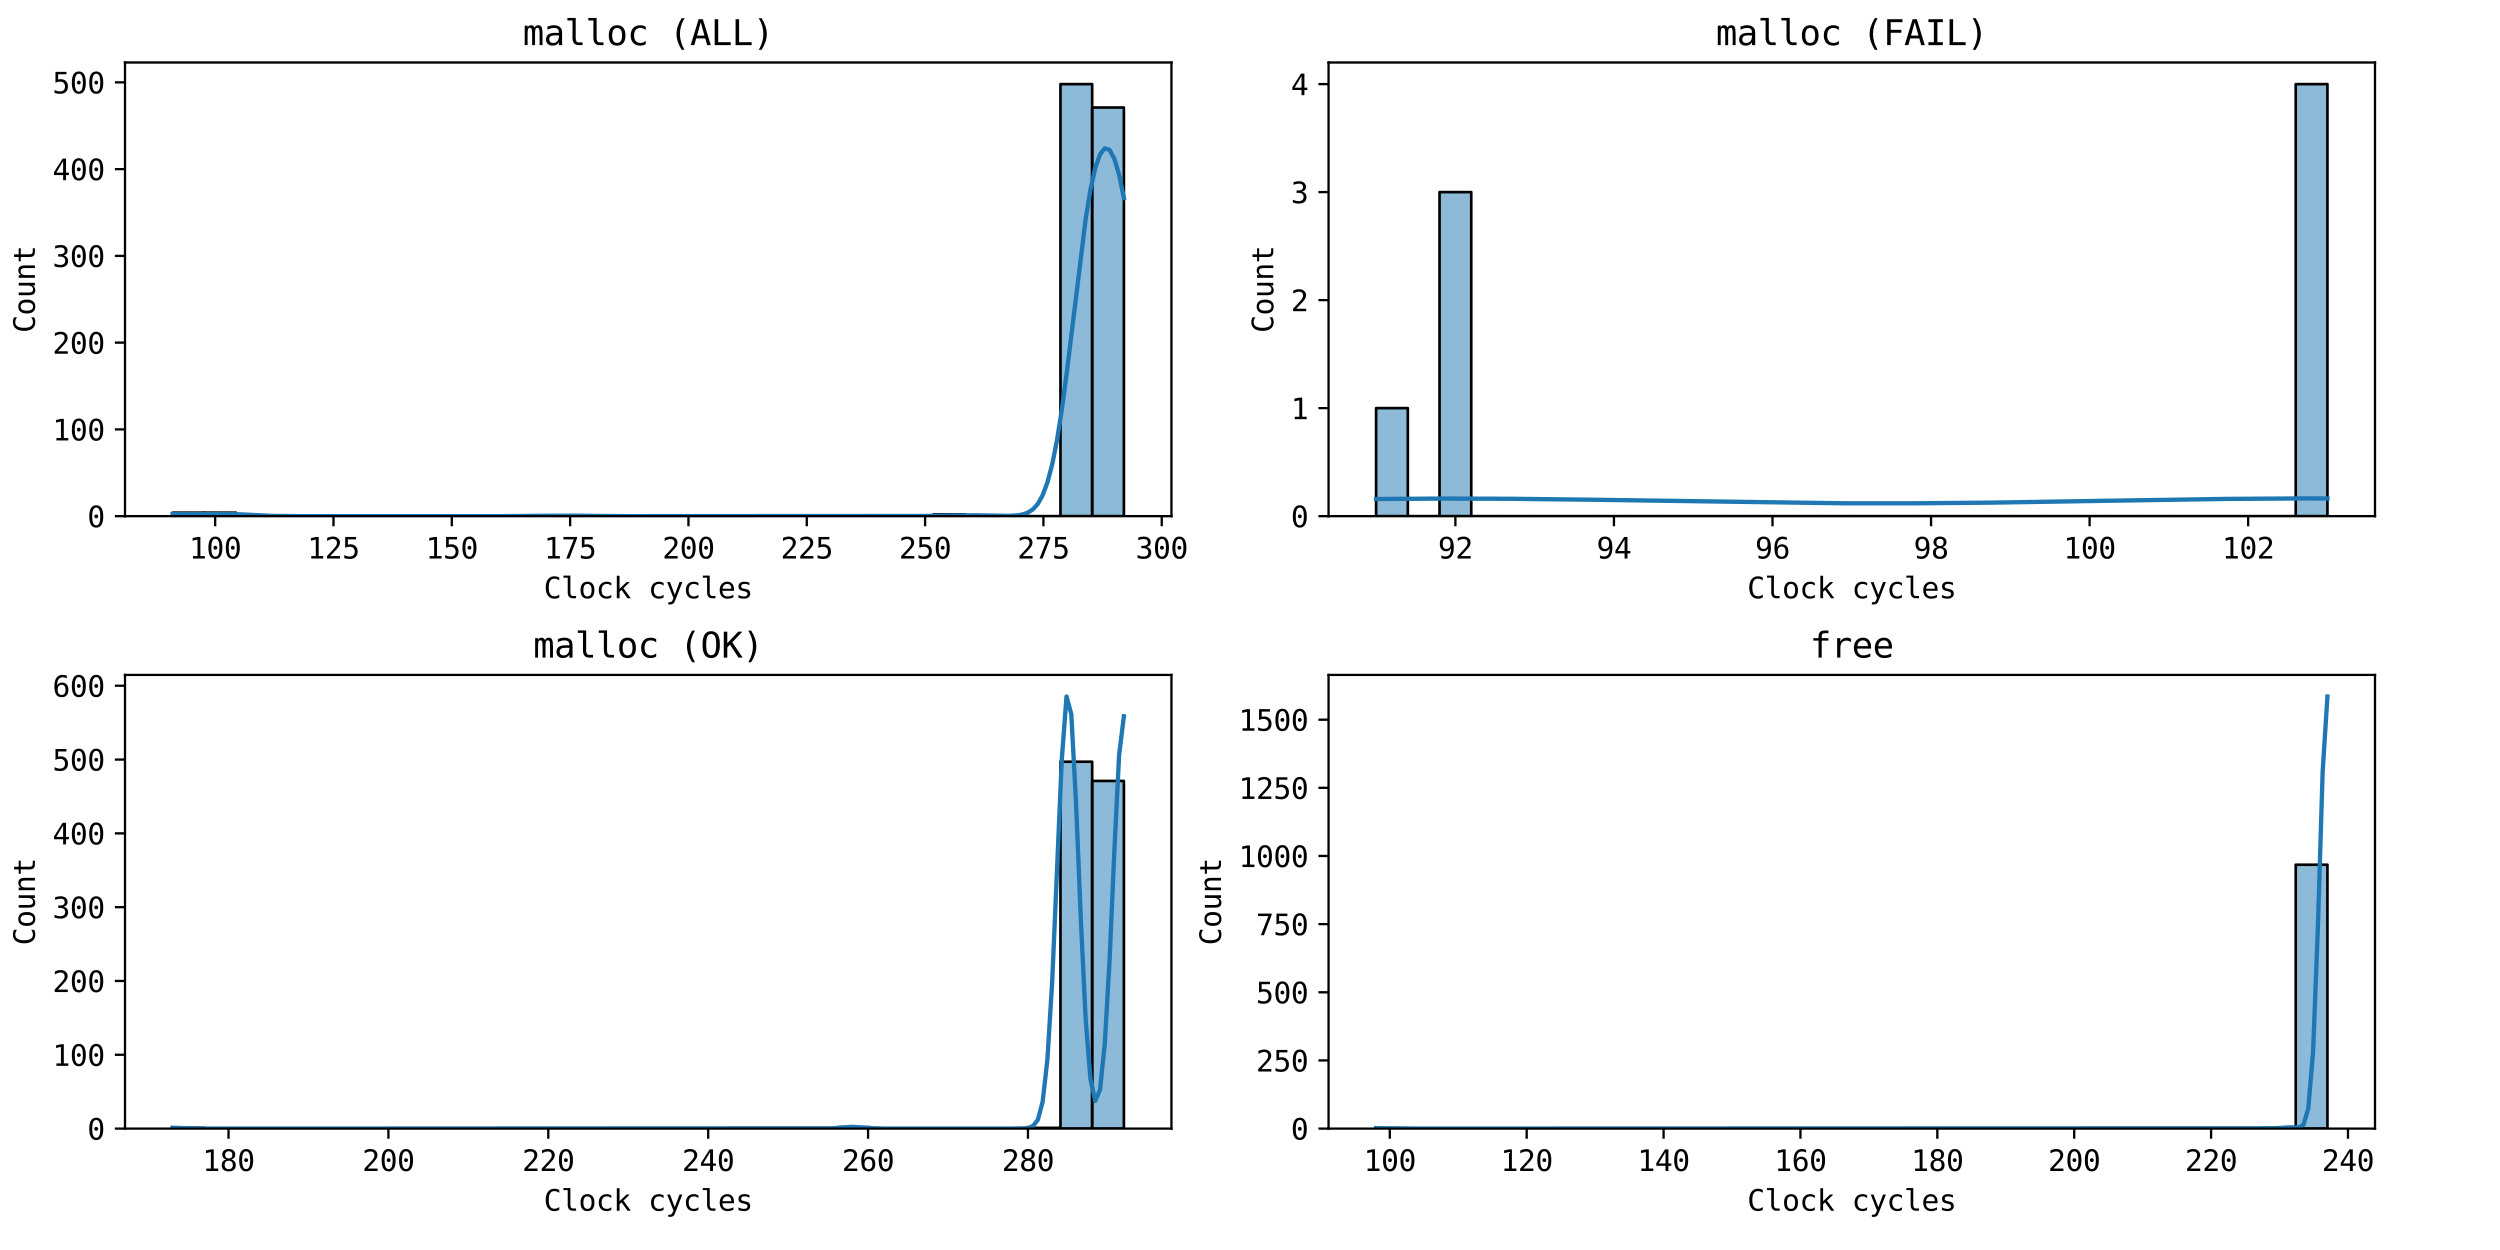 <?xml version="1.0" encoding="utf-8" standalone="no"?>
<!DOCTYPE svg PUBLIC "-//W3C//DTD SVG 1.1//EN"
  "http://www.w3.org/Graphics/SVG/1.1/DTD/svg11.dtd">
<svg xmlns:xlink="http://www.w3.org/1999/xlink" width="864pt" height="432pt" viewBox="0 0 864 432" xmlns="http://www.w3.org/2000/svg" version="1.1">
 <defs>
  <style type="text/css">*{stroke-linejoin: round; stroke-linecap: butt}</style>
 </defs>
 <g id="figure_1">
  <g id="patch_1">
   <path d="M 0 432 
L 864 432 
L 864 0 
L 0 0 
z
" style="fill: #ffffff"/>
  </g>
  <g id="axes_1">
   <g id="patch_2">
    <path d="M 43.2 178.383 
L 404.853 178.383 
L 404.853 21.6 
L 43.2 21.6 
z
" style="fill: #ffffff"/>
   </g>
   <g id="patch_3">
    <path d="M 59.639 178.383 
L 70.598 178.383 
L 70.598 177.184 
L 59.639 177.184 
z
" clip-path="url(#p6add6ca70a)" style="fill: #1f77b4; fill-opacity: 0.5; stroke: #000000; stroke-width: 0.922; stroke-linejoin: miter"/>
   </g>
   <g id="patch_4">
    <path d="M 70.598 178.383 
L 81.557 178.383 
L 81.557 177.184 
L 70.598 177.184 
z
" clip-path="url(#p6add6ca70a)" style="fill: #1f77b4; fill-opacity: 0.5; stroke: #000000; stroke-width: 0.922; stroke-linejoin: miter"/>
   </g>
   <g id="patch_5">
    <path d="M 81.557 178.383 
L 92.516 178.383 
L 92.516 178.383 
L 81.557 178.383 
z
" clip-path="url(#p6add6ca70a)" style="fill: #1f77b4; fill-opacity: 0.5; stroke: #000000; stroke-width: 0.922; stroke-linejoin: miter"/>
   </g>
   <g id="patch_6">
    <path d="M 92.516 178.383 
L 103.476 178.383 
L 103.476 178.383 
L 92.516 178.383 
z
" clip-path="url(#p6add6ca70a)" style="fill: #1f77b4; fill-opacity: 0.5; stroke: #000000; stroke-width: 0.922; stroke-linejoin: miter"/>
   </g>
   <g id="patch_7">
    <path d="M 103.476 178.383 
L 114.435 178.383 
L 114.435 178.383 
L 103.476 178.383 
z
" clip-path="url(#p6add6ca70a)" style="fill: #1f77b4; fill-opacity: 0.5; stroke: #000000; stroke-width: 0.922; stroke-linejoin: miter"/>
   </g>
   <g id="patch_8">
    <path d="M 114.435 178.383 
L 125.394 178.383 
L 125.394 178.383 
L 114.435 178.383 
z
" clip-path="url(#p6add6ca70a)" style="fill: #1f77b4; fill-opacity: 0.5; stroke: #000000; stroke-width: 0.922; stroke-linejoin: miter"/>
   </g>
   <g id="patch_9">
    <path d="M 125.394 178.383 
L 136.353 178.383 
L 136.353 178.383 
L 125.394 178.383 
z
" clip-path="url(#p6add6ca70a)" style="fill: #1f77b4; fill-opacity: 0.5; stroke: #000000; stroke-width: 0.922; stroke-linejoin: miter"/>
   </g>
   <g id="patch_10">
    <path d="M 136.353 178.383 
L 147.312 178.383 
L 147.312 178.383 
L 136.353 178.383 
z
" clip-path="url(#p6add6ca70a)" style="fill: #1f77b4; fill-opacity: 0.5; stroke: #000000; stroke-width: 0.922; stroke-linejoin: miter"/>
   </g>
   <g id="patch_11">
    <path d="M 147.312 178.383 
L 158.272 178.383 
L 158.272 178.383 
L 147.312 178.383 
z
" clip-path="url(#p6add6ca70a)" style="fill: #1f77b4; fill-opacity: 0.5; stroke: #000000; stroke-width: 0.922; stroke-linejoin: miter"/>
   </g>
   <g id="patch_12">
    <path d="M 158.272 178.383 
L 169.231 178.383 
L 169.231 178.383 
L 158.272 178.383 
z
" clip-path="url(#p6add6ca70a)" style="fill: #1f77b4; fill-opacity: 0.5; stroke: #000000; stroke-width: 0.922; stroke-linejoin: miter"/>
   </g>
   <g id="patch_13">
    <path d="M 169.231 178.383 
L 180.19 178.383 
L 180.19 178.383 
L 169.231 178.383 
z
" clip-path="url(#p6add6ca70a)" style="fill: #1f77b4; fill-opacity: 0.5; stroke: #000000; stroke-width: 0.922; stroke-linejoin: miter"/>
   </g>
   <g id="patch_14">
    <path d="M 180.19 178.383 
L 191.149 178.383 
L 191.149 178.383 
L 180.19 178.383 
z
" clip-path="url(#p6add6ca70a)" style="fill: #1f77b4; fill-opacity: 0.5; stroke: #000000; stroke-width: 0.922; stroke-linejoin: miter"/>
   </g>
   <g id="patch_15">
    <path d="M 191.149 178.383 
L 202.108 178.383 
L 202.108 178.083 
L 191.149 178.083 
z
" clip-path="url(#p6add6ca70a)" style="fill: #1f77b4; fill-opacity: 0.5; stroke: #000000; stroke-width: 0.922; stroke-linejoin: miter"/>
   </g>
   <g id="patch_16">
    <path d="M 202.108 178.383 
L 213.068 178.383 
L 213.068 178.383 
L 202.108 178.383 
z
" clip-path="url(#p6add6ca70a)" style="fill: #1f77b4; fill-opacity: 0.5; stroke: #000000; stroke-width: 0.922; stroke-linejoin: miter"/>
   </g>
   <g id="patch_17">
    <path d="M 213.068 178.383 
L 224.027 178.383 
L 224.027 178.383 
L 213.068 178.383 
z
" clip-path="url(#p6add6ca70a)" style="fill: #1f77b4; fill-opacity: 0.5; stroke: #000000; stroke-width: 0.922; stroke-linejoin: miter"/>
   </g>
   <g id="patch_18">
    <path d="M 224.027 178.383 
L 234.986 178.383 
L 234.986 178.383 
L 224.027 178.383 
z
" clip-path="url(#p6add6ca70a)" style="fill: #1f77b4; fill-opacity: 0.5; stroke: #000000; stroke-width: 0.922; stroke-linejoin: miter"/>
   </g>
   <g id="patch_19">
    <path d="M 234.986 178.383 
L 245.945 178.383 
L 245.945 178.383 
L 234.986 178.383 
z
" clip-path="url(#p6add6ca70a)" style="fill: #1f77b4; fill-opacity: 0.5; stroke: #000000; stroke-width: 0.922; stroke-linejoin: miter"/>
   </g>
   <g id="patch_20">
    <path d="M 245.945 178.383 
L 256.904 178.383 
L 256.904 178.383 
L 245.945 178.383 
z
" clip-path="url(#p6add6ca70a)" style="fill: #1f77b4; fill-opacity: 0.5; stroke: #000000; stroke-width: 0.922; stroke-linejoin: miter"/>
   </g>
   <g id="patch_21">
    <path d="M 256.904 178.383 
L 267.864 178.383 
L 267.864 178.383 
L 256.904 178.383 
z
" clip-path="url(#p6add6ca70a)" style="fill: #1f77b4; fill-opacity: 0.5; stroke: #000000; stroke-width: 0.922; stroke-linejoin: miter"/>
   </g>
   <g id="patch_22">
    <path d="M 267.864 178.383 
L 278.823 178.383 
L 278.823 178.383 
L 267.864 178.383 
z
" clip-path="url(#p6add6ca70a)" style="fill: #1f77b4; fill-opacity: 0.5; stroke: #000000; stroke-width: 0.922; stroke-linejoin: miter"/>
   </g>
   <g id="patch_23">
    <path d="M 278.823 178.383 
L 289.782 178.383 
L 289.782 178.383 
L 278.823 178.383 
z
" clip-path="url(#p6add6ca70a)" style="fill: #1f77b4; fill-opacity: 0.5; stroke: #000000; stroke-width: 0.922; stroke-linejoin: miter"/>
   </g>
   <g id="patch_24">
    <path d="M 289.782 178.383 
L 300.741 178.383 
L 300.741 178.383 
L 289.782 178.383 
z
" clip-path="url(#p6add6ca70a)" style="fill: #1f77b4; fill-opacity: 0.5; stroke: #000000; stroke-width: 0.922; stroke-linejoin: miter"/>
   </g>
   <g id="patch_25">
    <path d="M 300.741 178.383 
L 311.7 178.383 
L 311.7 178.383 
L 300.741 178.383 
z
" clip-path="url(#p6add6ca70a)" style="fill: #1f77b4; fill-opacity: 0.5; stroke: #000000; stroke-width: 0.922; stroke-linejoin: miter"/>
   </g>
   <g id="patch_26">
    <path d="M 311.7 178.383 
L 322.66 178.383 
L 322.66 178.383 
L 311.7 178.383 
z
" clip-path="url(#p6add6ca70a)" style="fill: #1f77b4; fill-opacity: 0.5; stroke: #000000; stroke-width: 0.922; stroke-linejoin: miter"/>
   </g>
   <g id="patch_27">
    <path d="M 322.66 178.383 
L 333.619 178.383 
L 333.619 177.783 
L 322.66 177.783 
z
" clip-path="url(#p6add6ca70a)" style="fill: #1f77b4; fill-opacity: 0.5; stroke: #000000; stroke-width: 0.922; stroke-linejoin: miter"/>
   </g>
   <g id="patch_28">
    <path d="M 333.619 178.383 
L 344.578 178.383 
L 344.578 178.383 
L 333.619 178.383 
z
" clip-path="url(#p6add6ca70a)" style="fill: #1f77b4; fill-opacity: 0.5; stroke: #000000; stroke-width: 0.922; stroke-linejoin: miter"/>
   </g>
   <g id="patch_29">
    <path d="M 344.578 178.383 
L 355.537 178.383 
L 355.537 178.383 
L 344.578 178.383 
z
" clip-path="url(#p6add6ca70a)" style="fill: #1f77b4; fill-opacity: 0.5; stroke: #000000; stroke-width: 0.922; stroke-linejoin: miter"/>
   </g>
   <g id="patch_30">
    <path d="M 355.537 178.383 
L 366.496 178.383 
L 366.496 178.383 
L 355.537 178.383 
z
" clip-path="url(#p6add6ca70a)" style="fill: #1f77b4; fill-opacity: 0.5; stroke: #000000; stroke-width: 0.922; stroke-linejoin: miter"/>
   </g>
   <g id="patch_31">
    <path d="M 366.496 178.383 
L 377.455 178.383 
L 377.455 29.066 
L 366.496 29.066 
z
" clip-path="url(#p6add6ca70a)" style="fill: #1f77b4; fill-opacity: 0.5; stroke: #000000; stroke-width: 0.922; stroke-linejoin: miter"/>
   </g>
   <g id="patch_32">
    <path d="M 377.455 178.383 
L 388.415 178.383 
L 388.415 37.161 
L 377.455 37.161 
z
" clip-path="url(#p6add6ca70a)" style="fill: #1f77b4; fill-opacity: 0.5; stroke: #000000; stroke-width: 0.922; stroke-linejoin: miter"/>
   </g>
   <g id="matplotlib.axis_1">
    <g id="xtick_1">
     <g id="line2d_1">
      <defs>
       <path id="ma384826ad1" d="M 0 0 
L 0 3.5 
" style="stroke: #000000; stroke-width: 0.8"/>
      </defs>
      <g>
       <use xlink:href="#ma384826ad1" x="74.36" y="178.383" style="stroke: #000000; stroke-width: 0.8"/>
      </g>
     </g>
     <g id="text_1">
      <!-- 100 -->
      <g transform="translate(65.33 193.035) scale(0.1 -0.1)">
       <defs>
        <path id="DejaVuSansMono-31" d="M 844 531 
L 1825 531 
L 1825 4097 
L 769 3859 
L 769 4434 
L 1819 4666 
L 2450 4666 
L 2450 531 
L 3419 531 
L 3419 0 
L 844 0 
L 844 531 
z
" transform="scale(0.016)"/>
        <path id="DejaVuSansMono-30" d="M 1509 2344 
Q 1509 2516 1629 2641 
Q 1750 2766 1919 2766 
Q 2094 2766 2219 2641 
Q 2344 2516 2344 2344 
Q 2344 2169 2220 2047 
Q 2097 1925 1919 1925 
Q 1744 1925 1626 2044 
Q 1509 2163 1509 2344 
z
M 1925 4250 
Q 1484 4250 1267 3775 
Q 1050 3300 1050 2328 
Q 1050 1359 1267 884 
Q 1484 409 1925 409 
Q 2369 409 2586 884 
Q 2803 1359 2803 2328 
Q 2803 3300 2586 3775 
Q 2369 4250 1925 4250 
z
M 1925 4750 
Q 2672 4750 3055 4137 
Q 3438 3525 3438 2328 
Q 3438 1134 3055 521 
Q 2672 -91 1925 -91 
Q 1178 -91 797 521 
Q 416 1134 416 2328 
Q 416 3525 797 4137 
Q 1178 4750 1925 4750 
z
" transform="scale(0.016)"/>
       </defs>
       <use xlink:href="#DejaVuSansMono-31"/>
       <use xlink:href="#DejaVuSansMono-30" x="60.205"/>
       <use xlink:href="#DejaVuSansMono-30" x="120.41"/>
      </g>
     </g>
    </g>
    <g id="xtick_2">
     <g id="line2d_2">
      <g>
       <use xlink:href="#ma384826ad1" x="115.253" y="178.383" style="stroke: #000000; stroke-width: 0.8"/>
      </g>
     </g>
     <g id="text_2">
      <!-- 125 -->
      <g transform="translate(106.222 193.035) scale(0.1 -0.1)">
       <defs>
        <path id="DejaVuSansMono-32" d="M 1166 531 
L 3309 531 
L 3309 0 
L 475 0 
L 475 531 
Q 1059 1147 1496 1619 
Q 1934 2091 2100 2284 
Q 2413 2666 2522 2902 
Q 2631 3138 2631 3384 
Q 2631 3775 2401 3997 
Q 2172 4219 1772 4219 
Q 1488 4219 1175 4116 
Q 863 4013 513 3803 
L 513 4441 
Q 834 4594 1145 4672 
Q 1456 4750 1759 4750 
Q 2444 4750 2861 4386 
Q 3278 4022 3278 3431 
Q 3278 3131 3139 2831 
Q 3000 2531 2688 2169 
Q 2513 1966 2180 1606 
Q 1847 1247 1166 531 
z
" transform="scale(0.016)"/>
        <path id="DejaVuSansMono-35" d="M 647 4666 
L 3009 4666 
L 3009 4134 
L 1222 4134 
L 1222 2988 
Q 1356 3038 1492 3061 
Q 1628 3084 1766 3084 
Q 2491 3084 2916 2656 
Q 3341 2228 3341 1497 
Q 3341 759 2895 334 
Q 2450 -91 1678 -91 
Q 1306 -91 998 -41 
Q 691 9 447 109 
L 447 750 
Q 734 594 1025 517 
Q 1316 441 1619 441 
Q 2141 441 2423 716 
Q 2706 991 2706 1497 
Q 2706 1997 2414 2275 
Q 2122 2553 1600 2553 
Q 1347 2553 1106 2495 
Q 866 2438 647 2322 
L 647 4666 
z
" transform="scale(0.016)"/>
       </defs>
       <use xlink:href="#DejaVuSansMono-31"/>
       <use xlink:href="#DejaVuSansMono-32" x="60.205"/>
       <use xlink:href="#DejaVuSansMono-35" x="120.41"/>
      </g>
     </g>
    </g>
    <g id="xtick_3">
     <g id="line2d_3">
      <g>
       <use xlink:href="#ma384826ad1" x="156.145" y="178.383" style="stroke: #000000; stroke-width: 0.8"/>
      </g>
     </g>
     <g id="text_3">
      <!-- 150 -->
      <g transform="translate(147.115 193.035) scale(0.1 -0.1)">
       <use xlink:href="#DejaVuSansMono-31"/>
       <use xlink:href="#DejaVuSansMono-35" x="60.205"/>
       <use xlink:href="#DejaVuSansMono-30" x="120.41"/>
      </g>
     </g>
    </g>
    <g id="xtick_4">
     <g id="line2d_4">
      <g>
       <use xlink:href="#ma384826ad1" x="197.038" y="178.383" style="stroke: #000000; stroke-width: 0.8"/>
      </g>
     </g>
     <g id="text_4">
      <!-- 175 -->
      <g transform="translate(188.007 193.035) scale(0.1 -0.1)">
       <defs>
        <path id="DejaVuSansMono-37" d="M 434 4666 
L 3372 4666 
L 3372 4397 
L 1703 0 
L 1044 0 
L 2669 4134 
L 434 4134 
L 434 4666 
z
" transform="scale(0.016)"/>
       </defs>
       <use xlink:href="#DejaVuSansMono-31"/>
       <use xlink:href="#DejaVuSansMono-37" x="60.205"/>
       <use xlink:href="#DejaVuSansMono-35" x="120.41"/>
      </g>
     </g>
    </g>
    <g id="xtick_5">
     <g id="line2d_5">
      <g>
       <use xlink:href="#ma384826ad1" x="237.93" y="178.383" style="stroke: #000000; stroke-width: 0.8"/>
      </g>
     </g>
     <g id="text_5">
      <!-- 200 -->
      <g transform="translate(228.9 193.035) scale(0.1 -0.1)">
       <use xlink:href="#DejaVuSansMono-32"/>
       <use xlink:href="#DejaVuSansMono-30" x="60.205"/>
       <use xlink:href="#DejaVuSansMono-30" x="120.41"/>
      </g>
     </g>
    </g>
    <g id="xtick_6">
     <g id="line2d_6">
      <g>
       <use xlink:href="#ma384826ad1" x="278.823" y="178.383" style="stroke: #000000; stroke-width: 0.8"/>
      </g>
     </g>
     <g id="text_6">
      <!-- 225 -->
      <g transform="translate(269.792 193.035) scale(0.1 -0.1)">
       <use xlink:href="#DejaVuSansMono-32"/>
       <use xlink:href="#DejaVuSansMono-32" x="60.205"/>
       <use xlink:href="#DejaVuSansMono-35" x="120.41"/>
      </g>
     </g>
    </g>
    <g id="xtick_7">
     <g id="line2d_7">
      <g>
       <use xlink:href="#ma384826ad1" x="319.715" y="178.383" style="stroke: #000000; stroke-width: 0.8"/>
      </g>
     </g>
     <g id="text_7">
      <!-- 250 -->
      <g transform="translate(310.685 193.035) scale(0.1 -0.1)">
       <use xlink:href="#DejaVuSansMono-32"/>
       <use xlink:href="#DejaVuSansMono-35" x="60.205"/>
       <use xlink:href="#DejaVuSansMono-30" x="120.41"/>
      </g>
     </g>
    </g>
    <g id="xtick_8">
     <g id="line2d_8">
      <g>
       <use xlink:href="#ma384826ad1" x="360.608" y="178.383" style="stroke: #000000; stroke-width: 0.8"/>
      </g>
     </g>
     <g id="text_8">
      <!-- 275 -->
      <g transform="translate(351.577 193.035) scale(0.1 -0.1)">
       <use xlink:href="#DejaVuSansMono-32"/>
       <use xlink:href="#DejaVuSansMono-37" x="60.205"/>
       <use xlink:href="#DejaVuSansMono-35" x="120.41"/>
      </g>
     </g>
    </g>
    <g id="xtick_9">
     <g id="line2d_9">
      <g>
       <use xlink:href="#ma384826ad1" x="401.5" y="178.383" style="stroke: #000000; stroke-width: 0.8"/>
      </g>
     </g>
     <g id="text_9">
      <!-- 300 -->
      <g transform="translate(392.47 193.035) scale(0.1 -0.1)">
       <defs>
        <path id="DejaVuSansMono-33" d="M 2425 2497 
Q 2884 2375 3128 2064 
Q 3372 1753 3372 1288 
Q 3372 644 2939 276 
Q 2506 -91 1741 -91 
Q 1419 -91 1084 -31 
Q 750 28 428 141 
L 428 769 
Q 747 603 1056 522 
Q 1366 441 1672 441 
Q 2191 441 2469 675 
Q 2747 909 2747 1350 
Q 2747 1756 2469 1995 
Q 2191 2234 1716 2234 
L 1234 2234 
L 1234 2753 
L 1716 2753 
Q 2150 2753 2394 2943 
Q 2638 3134 2638 3475 
Q 2638 3834 2411 4026 
Q 2184 4219 1766 4219 
Q 1488 4219 1191 4156 
Q 894 4094 569 3969 
L 569 4550 
Q 947 4650 1242 4700 
Q 1538 4750 1766 4750 
Q 2447 4750 2855 4408 
Q 3263 4066 3263 3500 
Q 3263 3116 3048 2859 
Q 2834 2603 2425 2497 
z
" transform="scale(0.016)"/>
       </defs>
       <use xlink:href="#DejaVuSansMono-33"/>
       <use xlink:href="#DejaVuSansMono-30" x="60.205"/>
       <use xlink:href="#DejaVuSansMono-30" x="120.41"/>
      </g>
     </g>
    </g>
    <g id="text_10">
     <!-- Clock cycles -->
     <g transform="translate(187.905 206.766) scale(0.1 -0.1)">
      <defs>
       <path id="DejaVuSansMono-43" d="M 3353 166 
Q 3113 38 2859 -26 
Q 2606 -91 2322 -91 
Q 1425 -91 929 543 
Q 434 1178 434 2328 
Q 434 3472 932 4111 
Q 1431 4750 2322 4750 
Q 2606 4750 2859 4686 
Q 3113 4622 3353 4494 
L 3353 3847 
Q 3122 4038 2856 4138 
Q 2591 4238 2322 4238 
Q 1706 4238 1400 3763 
Q 1094 3288 1094 2328 
Q 1094 1372 1400 897 
Q 1706 422 2322 422 
Q 2597 422 2861 522 
Q 3125 622 3353 813 
L 3353 166 
z
" transform="scale(0.016)"/>
       <path id="DejaVuSansMono-6c" d="M 1997 1269 
Q 1997 881 2139 684 
Q 2281 488 2559 488 
L 3231 488 
L 3231 0 
L 2503 0 
Q 1988 0 1705 331 
Q 1422 663 1422 1269 
L 1422 4447 
L 500 4447 
L 500 4897 
L 1997 4897 
L 1997 1269 
z
" transform="scale(0.016)"/>
       <path id="DejaVuSansMono-6f" d="M 1925 3097 
Q 1488 3097 1263 2756 
Q 1038 2416 1038 1747 
Q 1038 1081 1263 739 
Q 1488 397 1925 397 
Q 2366 397 2591 739 
Q 2816 1081 2816 1747 
Q 2816 2416 2591 2756 
Q 2366 3097 1925 3097 
z
M 1925 3584 
Q 2653 3584 3039 3112 
Q 3425 2641 3425 1747 
Q 3425 850 3040 379 
Q 2656 -91 1925 -91 
Q 1197 -91 812 379 
Q 428 850 428 1747 
Q 428 2641 812 3112 
Q 1197 3584 1925 3584 
z
" transform="scale(0.016)"/>
       <path id="DejaVuSansMono-63" d="M 3316 178 
Q 3084 44 2839 -23 
Q 2594 -91 2338 -91 
Q 1525 -91 1067 396 
Q 609 884 609 1747 
Q 609 2609 1067 3096 
Q 1525 3584 2338 3584 
Q 2591 3584 2831 3518 
Q 3072 3453 3316 3316 
L 3316 2713 
Q 3088 2916 2858 3006 
Q 2628 3097 2338 3097 
Q 1797 3097 1506 2747 
Q 1216 2397 1216 1747 
Q 1216 1100 1508 748 
Q 1800 397 2338 397 
Q 2638 397 2875 489 
Q 3113 581 3316 775 
L 3316 178 
z
" transform="scale(0.016)"/>
       <path id="DejaVuSansMono-6b" d="M 738 4863 
L 1331 4863 
L 1331 2047 
L 2841 3500 
L 3541 3500 
L 2163 2181 
L 3756 0 
L 3053 0 
L 1759 1806 
L 1331 1403 
L 1331 0 
L 738 0 
L 738 4863 
z
" transform="scale(0.016)"/>
       <path id="DejaVuSansMono-20" transform="scale(0.016)"/>
       <path id="DejaVuSansMono-79" d="M 2681 1125 
Q 2538 759 2316 163 
Q 2006 -663 1900 -844 
Q 1756 -1088 1540 -1209 
Q 1325 -1331 1038 -1331 
L 575 -1331 
L 575 -850 
L 916 -850 
Q 1169 -850 1312 -703 
Q 1456 -556 1678 56 
L 325 3500 
L 934 3500 
L 1972 763 
L 2994 3500 
L 3603 3500 
L 2681 1125 
z
" transform="scale(0.016)"/>
       <path id="DejaVuSansMono-65" d="M 3475 1894 
L 3475 1613 
L 984 1613 
L 984 1594 
Q 984 1022 1282 709 
Q 1581 397 2125 397 
Q 2400 397 2700 484 
Q 3000 572 3341 750 
L 3341 178 
Q 3013 44 2708 -23 
Q 2403 -91 2119 -91 
Q 1303 -91 843 398 
Q 384 888 384 1747 
Q 384 2584 834 3084 
Q 1284 3584 2034 3584 
Q 2703 3584 3089 3131 
Q 3475 2678 3475 1894 
z
M 2900 2063 
Q 2888 2569 2661 2833 
Q 2434 3097 2009 3097 
Q 1594 3097 1325 2822 
Q 1056 2547 1006 2059 
L 2900 2063 
z
" transform="scale(0.016)"/>
       <path id="DejaVuSansMono-73" d="M 3041 3378 
L 3041 2816 
Q 2794 2959 2544 3031 
Q 2294 3103 2034 3103 
Q 1644 3103 1451 2976 
Q 1259 2850 1259 2591 
Q 1259 2356 1403 2240 
Q 1547 2125 2119 2016 
L 2350 1972 
Q 2778 1891 2998 1647 
Q 3219 1403 3219 1013 
Q 3219 494 2850 201 
Q 2481 -91 1825 -91 
Q 1566 -91 1281 -36 
Q 997 19 666 128 
L 666 722 
Q 988 556 1281 473 
Q 1575 391 1838 391 
Q 2219 391 2428 545 
Q 2638 700 2638 978 
Q 2638 1378 1872 1531 
L 1847 1538 
L 1631 1581 
Q 1134 1678 906 1908 
Q 678 2138 678 2534 
Q 678 3038 1018 3311 
Q 1359 3584 1991 3584 
Q 2272 3584 2531 3532 
Q 2791 3481 3041 3378 
z
" transform="scale(0.016)"/>
      </defs>
      <use xlink:href="#DejaVuSansMono-43"/>
      <use xlink:href="#DejaVuSansMono-6c" x="60.205"/>
      <use xlink:href="#DejaVuSansMono-6f" x="120.41"/>
      <use xlink:href="#DejaVuSansMono-63" x="180.615"/>
      <use xlink:href="#DejaVuSansMono-6b" x="240.82"/>
      <use xlink:href="#DejaVuSansMono-20" x="301.025"/>
      <use xlink:href="#DejaVuSansMono-63" x="361.23"/>
      <use xlink:href="#DejaVuSansMono-79" x="421.436"/>
      <use xlink:href="#DejaVuSansMono-63" x="481.641"/>
      <use xlink:href="#DejaVuSansMono-6c" x="541.846"/>
      <use xlink:href="#DejaVuSansMono-65" x="602.051"/>
      <use xlink:href="#DejaVuSansMono-73" x="662.256"/>
     </g>
    </g>
   </g>
   <g id="matplotlib.axis_2">
    <g id="ytick_1">
     <g id="line2d_10">
      <defs>
       <path id="m05629ef5a5" d="M 0 0 
L -3.5 0 
" style="stroke: #000000; stroke-width: 0.8"/>
      </defs>
      <g>
       <use xlink:href="#m05629ef5a5" x="43.2" y="178.383" style="stroke: #000000; stroke-width: 0.8"/>
      </g>
     </g>
     <g id="text_11">
      <!-- 0 -->
      <g transform="translate(30.18 182.209) scale(0.1 -0.1)">
       <use xlink:href="#DejaVuSansMono-30"/>
      </g>
     </g>
    </g>
    <g id="ytick_2">
     <g id="line2d_11">
      <g>
       <use xlink:href="#m05629ef5a5" x="43.2" y="148.4" style="stroke: #000000; stroke-width: 0.8"/>
      </g>
     </g>
     <g id="text_12">
      <!-- 100 -->
      <g transform="translate(18.139 152.225) scale(0.1 -0.1)">
       <use xlink:href="#DejaVuSansMono-31"/>
       <use xlink:href="#DejaVuSansMono-30" x="60.205"/>
       <use xlink:href="#DejaVuSansMono-30" x="120.41"/>
      </g>
     </g>
    </g>
    <g id="ytick_3">
     <g id="line2d_12">
      <g>
       <use xlink:href="#m05629ef5a5" x="43.2" y="118.416" style="stroke: #000000; stroke-width: 0.8"/>
      </g>
     </g>
     <g id="text_13">
      <!-- 200 -->
      <g transform="translate(18.139 122.242) scale(0.1 -0.1)">
       <use xlink:href="#DejaVuSansMono-32"/>
       <use xlink:href="#DejaVuSansMono-30" x="60.205"/>
       <use xlink:href="#DejaVuSansMono-30" x="120.41"/>
      </g>
     </g>
    </g>
    <g id="ytick_4">
     <g id="line2d_13">
      <g>
       <use xlink:href="#m05629ef5a5" x="43.2" y="88.433" style="stroke: #000000; stroke-width: 0.8"/>
      </g>
     </g>
     <g id="text_14">
      <!-- 300 -->
      <g transform="translate(18.139 92.259) scale(0.1 -0.1)">
       <use xlink:href="#DejaVuSansMono-33"/>
       <use xlink:href="#DejaVuSansMono-30" x="60.205"/>
       <use xlink:href="#DejaVuSansMono-30" x="120.41"/>
      </g>
     </g>
    </g>
    <g id="ytick_5">
     <g id="line2d_14">
      <g>
       <use xlink:href="#m05629ef5a5" x="43.2" y="58.45" style="stroke: #000000; stroke-width: 0.8"/>
      </g>
     </g>
     <g id="text_15">
      <!-- 400 -->
      <g transform="translate(18.139 62.275) scale(0.1 -0.1)">
       <defs>
        <path id="DejaVuSansMono-34" d="M 2297 4091 
L 825 1625 
L 2297 1625 
L 2297 4091 
z
M 2194 4666 
L 2925 4666 
L 2925 1625 
L 3547 1625 
L 3547 1113 
L 2925 1113 
L 2925 0 
L 2297 0 
L 2297 1113 
L 319 1113 
L 319 1709 
L 2194 4666 
z
" transform="scale(0.016)"/>
       </defs>
       <use xlink:href="#DejaVuSansMono-34"/>
       <use xlink:href="#DejaVuSansMono-30" x="60.205"/>
       <use xlink:href="#DejaVuSansMono-30" x="120.41"/>
      </g>
     </g>
    </g>
    <g id="ytick_6">
     <g id="line2d_15">
      <g>
       <use xlink:href="#m05629ef5a5" x="43.2" y="28.466" style="stroke: #000000; stroke-width: 0.8"/>
      </g>
     </g>
     <g id="text_16">
      <!-- 500 -->
      <g transform="translate(18.139 32.292) scale(0.1 -0.1)">
       <use xlink:href="#DejaVuSansMono-35"/>
       <use xlink:href="#DejaVuSansMono-30" x="60.205"/>
       <use xlink:href="#DejaVuSansMono-30" x="120.41"/>
      </g>
     </g>
    </g>
    <g id="text_17">
     <!-- Count -->
     <g transform="translate(12.059 115.042) rotate(-90) scale(0.1 -0.1)">
      <defs>
       <path id="DejaVuSansMono-75" d="M 609 1325 
L 609 3494 
L 1184 3494 
L 1184 1325 
Q 1184 853 1351 631 
Q 1519 409 1869 409 
Q 2275 409 2490 695 
Q 2706 981 2706 1516 
L 2706 3494 
L 3284 3494 
L 3284 0 
L 2706 0 
L 2706 525 
Q 2553 222 2289 65 
Q 2025 -91 1672 -91 
Q 1134 -91 871 261 
Q 609 613 609 1325 
z
" transform="scale(0.016)"/>
       <path id="DejaVuSansMono-6e" d="M 3284 2169 
L 3284 0 
L 2706 0 
L 2706 2169 
Q 2706 2641 2540 2862 
Q 2375 3084 2022 3084 
Q 1619 3084 1401 2798 
Q 1184 2513 1184 1978 
L 1184 0 
L 609 0 
L 609 3500 
L 1184 3500 
L 1184 2975 
Q 1338 3275 1600 3429 
Q 1863 3584 2222 3584 
Q 2756 3584 3020 3232 
Q 3284 2881 3284 2169 
z
" transform="scale(0.016)"/>
       <path id="DejaVuSansMono-74" d="M 1919 4494 
L 1919 3500 
L 3225 3500 
L 3225 3053 
L 1919 3053 
L 1919 1153 
Q 1919 766 2066 612 
Q 2213 459 2578 459 
L 3225 459 
L 3225 0 
L 2522 0 
Q 1875 0 1609 259 
Q 1344 519 1344 1153 
L 1344 3053 
L 409 3053 
L 409 3500 
L 1344 3500 
L 1344 4494 
L 1919 4494 
z
" transform="scale(0.016)"/>
      </defs>
      <use xlink:href="#DejaVuSansMono-43"/>
      <use xlink:href="#DejaVuSansMono-6f" x="60.205"/>
      <use xlink:href="#DejaVuSansMono-75" x="120.41"/>
      <use xlink:href="#DejaVuSansMono-6e" x="180.615"/>
      <use xlink:href="#DejaVuSansMono-74" x="240.82"/>
     </g>
    </g>
   </g>
   <g id="line2d_16">
    <path d="M 59.639 177.667 
L 64.595 177.662 
L 72.856 177.704 
L 79.464 177.645 
L 84.421 177.823 
L 94.334 178.293 
L 102.594 178.378 
L 173.636 178.379 
L 188.506 178.246 
L 198.419 178.238 
L 216.592 178.381 
L 319.025 178.32 
L 337.198 178.086 
L 348.763 178.283 
L 352.068 178.053 
L 353.72 177.722 
L 355.372 177.096 
L 357.024 175.986 
L 358.676 174.126 
L 360.328 171.179 
L 361.98 166.766 
L 363.633 160.528 
L 365.285 152.213 
L 366.937 141.775 
L 368.589 129.457 
L 375.198 75.761 
L 376.85 65.647 
L 378.502 58.121 
L 380.154 53.339 
L 381.806 51.264 
L 383.458 51.791 
L 385.11 54.849 
L 386.763 60.413 
L 388.415 68.437 
L 388.415 68.437 
" clip-path="url(#p6add6ca70a)" style="fill: none; stroke: #1f77b4; stroke-width: 1.5; stroke-linecap: square"/>
   </g>
   <g id="patch_33">
    <path d="M 43.2 178.383 
L 43.2 21.6 
" style="fill: none; stroke: #000000; stroke-width: 0.8; stroke-linejoin: miter; stroke-linecap: square"/>
   </g>
   <g id="patch_34">
    <path d="M 404.853 178.383 
L 404.853 21.6 
" style="fill: none; stroke: #000000; stroke-width: 0.8; stroke-linejoin: miter; stroke-linecap: square"/>
   </g>
   <g id="patch_35">
    <path d="M 43.2 178.383 
L 404.853 178.383 
" style="fill: none; stroke: #000000; stroke-width: 0.8; stroke-linejoin: miter; stroke-linecap: square"/>
   </g>
   <g id="patch_36">
    <path d="M 43.2 21.6 
L 404.853 21.6 
" style="fill: none; stroke: #000000; stroke-width: 0.8; stroke-linejoin: miter; stroke-linecap: square"/>
   </g>
   <g id="text_18">
    <!-- malloc (ALL) -->
    <g transform="translate(180.68 15.6) scale(0.12 -0.12)">
     <defs>
      <path id="DejaVuSansMono-6d" d="M 2113 3144 
Q 2219 3369 2383 3476 
Q 2547 3584 2778 3584 
Q 3200 3584 3373 3257 
Q 3547 2931 3547 2028 
L 3547 0 
L 3022 0 
L 3022 2003 
Q 3022 2744 2939 2923 
Q 2856 3103 2638 3103 
Q 2388 3103 2295 2911 
Q 2203 2719 2203 2003 
L 2203 0 
L 1678 0 
L 1678 2003 
Q 1678 2753 1589 2928 
Q 1500 3103 1269 3103 
Q 1041 3103 952 2911 
Q 863 2719 863 2003 
L 863 0 
L 341 0 
L 341 3500 
L 863 3500 
L 863 3200 
Q 966 3388 1120 3486 
Q 1275 3584 1472 3584 
Q 1709 3584 1867 3475 
Q 2025 3366 2113 3144 
z
" transform="scale(0.016)"/>
      <path id="DejaVuSansMono-61" d="M 2194 1759 
L 2003 1759 
Q 1500 1759 1245 1582 
Q 991 1406 991 1056 
Q 991 741 1181 566 
Q 1372 391 1709 391 
Q 2184 391 2456 720 
Q 2728 1050 2731 1631 
L 2731 1759 
L 2194 1759 
z
M 3309 1997 
L 3309 0 
L 2731 0 
L 2731 519 
Q 2547 206 2267 57 
Q 1988 -91 1588 -91 
Q 1053 -91 734 211 
Q 416 513 416 1019 
Q 416 1603 808 1906 
Q 1200 2209 1959 2209 
L 2731 2209 
L 2731 2300 
Q 2728 2719 2518 2908 
Q 2309 3097 1850 3097 
Q 1556 3097 1256 3012 
Q 956 2928 672 2766 
L 672 3341 
Q 991 3463 1283 3523 
Q 1575 3584 1850 3584 
Q 2284 3584 2592 3456 
Q 2900 3328 3091 3072 
Q 3209 2916 3259 2686 
Q 3309 2456 3309 1997 
z
" transform="scale(0.016)"/>
      <path id="DejaVuSansMono-28" d="M 2766 4856 
Q 2350 4144 2145 3436 
Q 1941 2728 1941 2009 
Q 1941 1294 2145 584 
Q 2350 -125 2766 -844 
L 2266 -844 
Q 1794 -100 1562 604 
Q 1331 1309 1331 2009 
Q 1331 2706 1562 3412 
Q 1794 4119 2266 4856 
L 2766 4856 
z
" transform="scale(0.016)"/>
      <path id="DejaVuSansMono-41" d="M 1925 4109 
L 1259 1722 
L 2591 1722 
L 1925 4109 
z
M 1544 4666 
L 2309 4666 
L 3738 0 
L 3084 0 
L 2741 1216 
L 1106 1216 
L 769 0 
L 116 0 
L 1544 4666 
z
" transform="scale(0.016)"/>
      <path id="DejaVuSansMono-4c" d="M 672 4666 
L 1306 4666 
L 1306 531 
L 3559 531 
L 3559 0 
L 672 0 
L 672 4666 
z
" transform="scale(0.016)"/>
      <path id="DejaVuSansMono-29" d="M 1088 4856 
L 1588 4856 
Q 2059 4119 2290 3412 
Q 2522 2706 2522 2009 
Q 2522 1306 2290 600 
Q 2059 -106 1588 -844 
L 1088 -844 
Q 1503 -119 1708 590 
Q 1913 1300 1913 2009 
Q 1913 2722 1708 3431 
Q 1503 4141 1088 4856 
z
" transform="scale(0.016)"/>
     </defs>
     <use xlink:href="#DejaVuSansMono-6d"/>
     <use xlink:href="#DejaVuSansMono-61" x="60.205"/>
     <use xlink:href="#DejaVuSansMono-6c" x="120.41"/>
     <use xlink:href="#DejaVuSansMono-6c" x="180.615"/>
     <use xlink:href="#DejaVuSansMono-6f" x="240.82"/>
     <use xlink:href="#DejaVuSansMono-63" x="301.025"/>
     <use xlink:href="#DejaVuSansMono-20" x="361.23"/>
     <use xlink:href="#DejaVuSansMono-28" x="421.436"/>
     <use xlink:href="#DejaVuSansMono-41" x="481.641"/>
     <use xlink:href="#DejaVuSansMono-4c" x="541.846"/>
     <use xlink:href="#DejaVuSansMono-4c" x="602.051"/>
     <use xlink:href="#DejaVuSansMono-29" x="662.256"/>
    </g>
   </g>
  </g>
  <g id="axes_2">
   <g id="patch_37">
    <path d="M 459.147 178.383 
L 820.8 178.383 
L 820.8 21.6 
L 459.147 21.6 
z
" style="fill: #ffffff"/>
   </g>
   <g id="patch_38">
    <path d="M 475.585 178.383 
L 486.545 178.383 
L 486.545 141.054 
L 475.585 141.054 
z
" clip-path="url(#pc5e3a63430)" style="fill: #1f77b4; fill-opacity: 0.5; stroke: #000000; stroke-width: 0.922; stroke-linejoin: miter"/>
   </g>
   <g id="patch_39">
    <path d="M 486.545 178.383 
L 497.504 178.383 
L 497.504 178.383 
L 486.545 178.383 
z
" clip-path="url(#pc5e3a63430)" style="fill: #1f77b4; fill-opacity: 0.5; stroke: #000000; stroke-width: 0.922; stroke-linejoin: miter"/>
   </g>
   <g id="patch_40">
    <path d="M 497.504 178.383 
L 508.463 178.383 
L 508.463 66.395 
L 497.504 66.395 
z
" clip-path="url(#pc5e3a63430)" style="fill: #1f77b4; fill-opacity: 0.5; stroke: #000000; stroke-width: 0.922; stroke-linejoin: miter"/>
   </g>
   <g id="patch_41">
    <path d="M 508.463 178.383 
L 519.422 178.383 
L 519.422 178.383 
L 508.463 178.383 
z
" clip-path="url(#pc5e3a63430)" style="fill: #1f77b4; fill-opacity: 0.5; stroke: #000000; stroke-width: 0.922; stroke-linejoin: miter"/>
   </g>
   <g id="patch_42">
    <path d="M 519.422 178.383 
L 530.381 178.383 
L 530.381 178.383 
L 519.422 178.383 
z
" clip-path="url(#pc5e3a63430)" style="fill: #1f77b4; fill-opacity: 0.5; stroke: #000000; stroke-width: 0.922; stroke-linejoin: miter"/>
   </g>
   <g id="patch_43">
    <path d="M 530.381 178.383 
L 541.34 178.383 
L 541.34 178.383 
L 530.381 178.383 
z
" clip-path="url(#pc5e3a63430)" style="fill: #1f77b4; fill-opacity: 0.5; stroke: #000000; stroke-width: 0.922; stroke-linejoin: miter"/>
   </g>
   <g id="patch_44">
    <path d="M 541.34 178.383 
L 552.3 178.383 
L 552.3 178.383 
L 541.34 178.383 
z
" clip-path="url(#pc5e3a63430)" style="fill: #1f77b4; fill-opacity: 0.5; stroke: #000000; stroke-width: 0.922; stroke-linejoin: miter"/>
   </g>
   <g id="patch_45">
    <path d="M 552.3 178.383 
L 563.259 178.383 
L 563.259 178.383 
L 552.3 178.383 
z
" clip-path="url(#pc5e3a63430)" style="fill: #1f77b4; fill-opacity: 0.5; stroke: #000000; stroke-width: 0.922; stroke-linejoin: miter"/>
   </g>
   <g id="patch_46">
    <path d="M 563.259 178.383 
L 574.218 178.383 
L 574.218 178.383 
L 563.259 178.383 
z
" clip-path="url(#pc5e3a63430)" style="fill: #1f77b4; fill-opacity: 0.5; stroke: #000000; stroke-width: 0.922; stroke-linejoin: miter"/>
   </g>
   <g id="patch_47">
    <path d="M 574.218 178.383 
L 585.177 178.383 
L 585.177 178.383 
L 574.218 178.383 
z
" clip-path="url(#pc5e3a63430)" style="fill: #1f77b4; fill-opacity: 0.5; stroke: #000000; stroke-width: 0.922; stroke-linejoin: miter"/>
   </g>
   <g id="patch_48">
    <path d="M 585.177 178.383 
L 596.136 178.383 
L 596.136 178.383 
L 585.177 178.383 
z
" clip-path="url(#pc5e3a63430)" style="fill: #1f77b4; fill-opacity: 0.5; stroke: #000000; stroke-width: 0.922; stroke-linejoin: miter"/>
   </g>
   <g id="patch_49">
    <path d="M 596.136 178.383 
L 607.096 178.383 
L 607.096 178.383 
L 596.136 178.383 
z
" clip-path="url(#pc5e3a63430)" style="fill: #1f77b4; fill-opacity: 0.5; stroke: #000000; stroke-width: 0.922; stroke-linejoin: miter"/>
   </g>
   <g id="patch_50">
    <path d="M 607.096 178.383 
L 618.055 178.383 
L 618.055 178.383 
L 607.096 178.383 
z
" clip-path="url(#pc5e3a63430)" style="fill: #1f77b4; fill-opacity: 0.5; stroke: #000000; stroke-width: 0.922; stroke-linejoin: miter"/>
   </g>
   <g id="patch_51">
    <path d="M 618.055 178.383 
L 629.014 178.383 
L 629.014 178.383 
L 618.055 178.383 
z
" clip-path="url(#pc5e3a63430)" style="fill: #1f77b4; fill-opacity: 0.5; stroke: #000000; stroke-width: 0.922; stroke-linejoin: miter"/>
   </g>
   <g id="patch_52">
    <path d="M 629.014 178.383 
L 639.973 178.383 
L 639.973 178.383 
L 629.014 178.383 
z
" clip-path="url(#pc5e3a63430)" style="fill: #1f77b4; fill-opacity: 0.5; stroke: #000000; stroke-width: 0.922; stroke-linejoin: miter"/>
   </g>
   <g id="patch_53">
    <path d="M 639.973 178.383 
L 650.932 178.383 
L 650.932 178.383 
L 639.973 178.383 
z
" clip-path="url(#pc5e3a63430)" style="fill: #1f77b4; fill-opacity: 0.5; stroke: #000000; stroke-width: 0.922; stroke-linejoin: miter"/>
   </g>
   <g id="patch_54">
    <path d="M 650.932 178.383 
L 661.892 178.383 
L 661.892 178.383 
L 650.932 178.383 
z
" clip-path="url(#pc5e3a63430)" style="fill: #1f77b4; fill-opacity: 0.5; stroke: #000000; stroke-width: 0.922; stroke-linejoin: miter"/>
   </g>
   <g id="patch_55">
    <path d="M 661.892 178.383 
L 672.851 178.383 
L 672.851 178.383 
L 661.892 178.383 
z
" clip-path="url(#pc5e3a63430)" style="fill: #1f77b4; fill-opacity: 0.5; stroke: #000000; stroke-width: 0.922; stroke-linejoin: miter"/>
   </g>
   <g id="patch_56">
    <path d="M 672.851 178.383 
L 683.81 178.383 
L 683.81 178.383 
L 672.851 178.383 
z
" clip-path="url(#pc5e3a63430)" style="fill: #1f77b4; fill-opacity: 0.5; stroke: #000000; stroke-width: 0.922; stroke-linejoin: miter"/>
   </g>
   <g id="patch_57">
    <path d="M 683.81 178.383 
L 694.769 178.383 
L 694.769 178.383 
L 683.81 178.383 
z
" clip-path="url(#pc5e3a63430)" style="fill: #1f77b4; fill-opacity: 0.5; stroke: #000000; stroke-width: 0.922; stroke-linejoin: miter"/>
   </g>
   <g id="patch_58">
    <path d="M 694.769 178.383 
L 705.728 178.383 
L 705.728 178.383 
L 694.769 178.383 
z
" clip-path="url(#pc5e3a63430)" style="fill: #1f77b4; fill-opacity: 0.5; stroke: #000000; stroke-width: 0.922; stroke-linejoin: miter"/>
   </g>
   <g id="patch_59">
    <path d="M 705.728 178.383 
L 716.688 178.383 
L 716.688 178.383 
L 705.728 178.383 
z
" clip-path="url(#pc5e3a63430)" style="fill: #1f77b4; fill-opacity: 0.5; stroke: #000000; stroke-width: 0.922; stroke-linejoin: miter"/>
   </g>
   <g id="patch_60">
    <path d="M 716.688 178.383 
L 727.647 178.383 
L 727.647 178.383 
L 716.688 178.383 
z
" clip-path="url(#pc5e3a63430)" style="fill: #1f77b4; fill-opacity: 0.5; stroke: #000000; stroke-width: 0.922; stroke-linejoin: miter"/>
   </g>
   <g id="patch_61">
    <path d="M 727.647 178.383 
L 738.606 178.383 
L 738.606 178.383 
L 727.647 178.383 
z
" clip-path="url(#pc5e3a63430)" style="fill: #1f77b4; fill-opacity: 0.5; stroke: #000000; stroke-width: 0.922; stroke-linejoin: miter"/>
   </g>
   <g id="patch_62">
    <path d="M 738.606 178.383 
L 749.565 178.383 
L 749.565 178.383 
L 738.606 178.383 
z
" clip-path="url(#pc5e3a63430)" style="fill: #1f77b4; fill-opacity: 0.5; stroke: #000000; stroke-width: 0.922; stroke-linejoin: miter"/>
   </g>
   <g id="patch_63">
    <path d="M 749.565 178.383 
L 760.524 178.383 
L 760.524 178.383 
L 749.565 178.383 
z
" clip-path="url(#pc5e3a63430)" style="fill: #1f77b4; fill-opacity: 0.5; stroke: #000000; stroke-width: 0.922; stroke-linejoin: miter"/>
   </g>
   <g id="patch_64">
    <path d="M 760.524 178.383 
L 771.484 178.383 
L 771.484 178.383 
L 760.524 178.383 
z
" clip-path="url(#pc5e3a63430)" style="fill: #1f77b4; fill-opacity: 0.5; stroke: #000000; stroke-width: 0.922; stroke-linejoin: miter"/>
   </g>
   <g id="patch_65">
    <path d="M 771.484 178.383 
L 782.443 178.383 
L 782.443 178.383 
L 771.484 178.383 
z
" clip-path="url(#pc5e3a63430)" style="fill: #1f77b4; fill-opacity: 0.5; stroke: #000000; stroke-width: 0.922; stroke-linejoin: miter"/>
   </g>
   <g id="patch_66">
    <path d="M 782.443 178.383 
L 793.402 178.383 
L 793.402 178.383 
L 782.443 178.383 
z
" clip-path="url(#pc5e3a63430)" style="fill: #1f77b4; fill-opacity: 0.5; stroke: #000000; stroke-width: 0.922; stroke-linejoin: miter"/>
   </g>
   <g id="patch_67">
    <path d="M 793.402 178.383 
L 804.361 178.383 
L 804.361 29.066 
L 793.402 29.066 
z
" clip-path="url(#pc5e3a63430)" style="fill: #1f77b4; fill-opacity: 0.5; stroke: #000000; stroke-width: 0.922; stroke-linejoin: miter"/>
   </g>
   <g id="matplotlib.axis_3">
    <g id="xtick_10">
     <g id="line2d_17">
      <g>
       <use xlink:href="#ma384826ad1" x="502.983" y="178.383" style="stroke: #000000; stroke-width: 0.8"/>
      </g>
     </g>
     <g id="text_19">
      <!-- 92 -->
      <g transform="translate(496.963 193.035) scale(0.1 -0.1)">
       <defs>
        <path id="DejaVuSansMono-39" d="M 1863 2069 
Q 2266 2069 2495 2359 
Q 2725 2650 2725 3163 
Q 2725 3675 2495 3965 
Q 2266 4256 1863 4256 
Q 1444 4256 1231 3979 
Q 1019 3703 1019 3163 
Q 1019 2619 1230 2344 
Q 1441 2069 1863 2069 
z
M 738 97 
L 738 678 
Q 934 563 1156 502 
Q 1378 441 1619 441 
Q 2219 441 2526 892 
Q 2834 1344 2834 2222 
Q 2688 1909 2422 1742 
Q 2156 1575 1813 1575 
Q 1138 1575 767 1990 
Q 397 2406 397 3169 
Q 397 3922 776 4336 
Q 1156 4750 1850 4750 
Q 2663 4750 3041 4165 
Q 3419 3581 3419 2328 
Q 3419 1150 2964 529 
Q 2509 -91 1644 -91 
Q 1416 -91 1184 -42 
Q 953 6 738 97 
z
" transform="scale(0.016)"/>
       </defs>
       <use xlink:href="#DejaVuSansMono-39"/>
       <use xlink:href="#DejaVuSansMono-32" x="60.205"/>
      </g>
     </g>
    </g>
    <g id="xtick_11">
     <g id="line2d_18">
      <g>
       <use xlink:href="#ma384826ad1" x="557.779" y="178.383" style="stroke: #000000; stroke-width: 0.8"/>
      </g>
     </g>
     <g id="text_20">
      <!-- 94 -->
      <g transform="translate(551.759 193.035) scale(0.1 -0.1)">
       <use xlink:href="#DejaVuSansMono-39"/>
       <use xlink:href="#DejaVuSansMono-34" x="60.205"/>
      </g>
     </g>
    </g>
    <g id="xtick_12">
     <g id="line2d_19">
      <g>
       <use xlink:href="#ma384826ad1" x="612.575" y="178.383" style="stroke: #000000; stroke-width: 0.8"/>
      </g>
     </g>
     <g id="text_21">
      <!-- 96 -->
      <g transform="translate(606.555 193.035) scale(0.1 -0.1)">
       <defs>
        <path id="DejaVuSansMono-36" d="M 3097 4563 
L 3097 3981 
Q 2900 4097 2678 4158 
Q 2456 4219 2216 4219 
Q 1616 4219 1306 3767 
Q 997 3316 997 2438 
Q 1147 2750 1412 2917 
Q 1678 3084 2022 3084 
Q 2697 3084 3067 2670 
Q 3438 2256 3438 1497 
Q 3438 741 3056 325 
Q 2675 -91 1984 -91 
Q 1172 -91 794 492 
Q 416 1075 416 2328 
Q 416 3509 870 4129 
Q 1325 4750 2188 4750 
Q 2419 4750 2650 4701 
Q 2881 4653 3097 4563 
z
M 1972 2591 
Q 1569 2591 1337 2300 
Q 1106 2009 1106 1497 
Q 1106 984 1337 693 
Q 1569 403 1972 403 
Q 2391 403 2603 679 
Q 2816 956 2816 1497 
Q 2816 2041 2603 2316 
Q 2391 2591 1972 2591 
z
" transform="scale(0.016)"/>
       </defs>
       <use xlink:href="#DejaVuSansMono-39"/>
       <use xlink:href="#DejaVuSansMono-36" x="60.205"/>
      </g>
     </g>
    </g>
    <g id="xtick_13">
     <g id="line2d_20">
      <g>
       <use xlink:href="#ma384826ad1" x="667.371" y="178.383" style="stroke: #000000; stroke-width: 0.8"/>
      </g>
     </g>
     <g id="text_22">
      <!-- 98 -->
      <g transform="translate(661.351 193.035) scale(0.1 -0.1)">
       <defs>
        <path id="DejaVuSansMono-38" d="M 1925 2216 
Q 1503 2216 1273 1980 
Q 1044 1744 1044 1313 
Q 1044 881 1276 642 
Q 1509 403 1925 403 
Q 2350 403 2579 639 
Q 2809 875 2809 1313 
Q 2809 1741 2576 1978 
Q 2344 2216 1925 2216 
z
M 1375 2478 
Q 972 2581 745 2862 
Q 519 3144 519 3541 
Q 519 4097 897 4423 
Q 1275 4750 1925 4750 
Q 2578 4750 2956 4423 
Q 3334 4097 3334 3541 
Q 3334 3144 3107 2862 
Q 2881 2581 2478 2478 
Q 2947 2375 3195 2062 
Q 3444 1750 3444 1253 
Q 3444 622 3041 265 
Q 2638 -91 1925 -91 
Q 1213 -91 811 264 
Q 409 619 409 1247 
Q 409 1747 657 2061 
Q 906 2375 1375 2478 
z
M 1147 3481 
Q 1147 3106 1347 2909 
Q 1547 2713 1925 2713 
Q 2306 2713 2506 2909 
Q 2706 3106 2706 3481 
Q 2706 3863 2507 4063 
Q 2309 4263 1925 4263 
Q 1547 4263 1347 4061 
Q 1147 3859 1147 3481 
z
" transform="scale(0.016)"/>
       </defs>
       <use xlink:href="#DejaVuSansMono-39"/>
       <use xlink:href="#DejaVuSansMono-38" x="60.205"/>
      </g>
     </g>
    </g>
    <g id="xtick_14">
     <g id="line2d_21">
      <g>
       <use xlink:href="#ma384826ad1" x="722.167" y="178.383" style="stroke: #000000; stroke-width: 0.8"/>
      </g>
     </g>
     <g id="text_23">
      <!-- 100 -->
      <g transform="translate(713.137 193.035) scale(0.1 -0.1)">
       <use xlink:href="#DejaVuSansMono-31"/>
       <use xlink:href="#DejaVuSansMono-30" x="60.205"/>
       <use xlink:href="#DejaVuSansMono-30" x="120.41"/>
      </g>
     </g>
    </g>
    <g id="xtick_15">
     <g id="line2d_22">
      <g>
       <use xlink:href="#ma384826ad1" x="776.963" y="178.383" style="stroke: #000000; stroke-width: 0.8"/>
      </g>
     </g>
     <g id="text_24">
      <!-- 102 -->
      <g transform="translate(767.933 193.035) scale(0.1 -0.1)">
       <use xlink:href="#DejaVuSansMono-31"/>
       <use xlink:href="#DejaVuSansMono-30" x="60.205"/>
       <use xlink:href="#DejaVuSansMono-32" x="120.41"/>
      </g>
     </g>
    </g>
    <g id="text_25">
     <!-- Clock cycles -->
     <g transform="translate(603.851 206.766) scale(0.1 -0.1)">
      <use xlink:href="#DejaVuSansMono-43"/>
      <use xlink:href="#DejaVuSansMono-6c" x="60.205"/>
      <use xlink:href="#DejaVuSansMono-6f" x="120.41"/>
      <use xlink:href="#DejaVuSansMono-63" x="180.615"/>
      <use xlink:href="#DejaVuSansMono-6b" x="240.82"/>
      <use xlink:href="#DejaVuSansMono-20" x="301.025"/>
      <use xlink:href="#DejaVuSansMono-63" x="361.23"/>
      <use xlink:href="#DejaVuSansMono-79" x="421.436"/>
      <use xlink:href="#DejaVuSansMono-63" x="481.641"/>
      <use xlink:href="#DejaVuSansMono-6c" x="541.846"/>
      <use xlink:href="#DejaVuSansMono-65" x="602.051"/>
      <use xlink:href="#DejaVuSansMono-73" x="662.256"/>
     </g>
    </g>
   </g>
   <g id="matplotlib.axis_4">
    <g id="ytick_7">
     <g id="line2d_23">
      <g>
       <use xlink:href="#m05629ef5a5" x="459.147" y="178.383" style="stroke: #000000; stroke-width: 0.8"/>
      </g>
     </g>
     <g id="text_26">
      <!-- 0 -->
      <g transform="translate(446.126 182.209) scale(0.1 -0.1)">
       <use xlink:href="#DejaVuSansMono-30"/>
      </g>
     </g>
    </g>
    <g id="ytick_8">
     <g id="line2d_24">
      <g>
       <use xlink:href="#m05629ef5a5" x="459.147" y="141.054" style="stroke: #000000; stroke-width: 0.8"/>
      </g>
     </g>
     <g id="text_27">
      <!-- 1 -->
      <g transform="translate(446.126 144.879) scale(0.1 -0.1)">
       <use xlink:href="#DejaVuSansMono-31"/>
      </g>
     </g>
    </g>
    <g id="ytick_9">
     <g id="line2d_25">
      <g>
       <use xlink:href="#m05629ef5a5" x="459.147" y="103.724" style="stroke: #000000; stroke-width: 0.8"/>
      </g>
     </g>
     <g id="text_28">
      <!-- 2 -->
      <g transform="translate(446.126 107.55) scale(0.1 -0.1)">
       <use xlink:href="#DejaVuSansMono-32"/>
      </g>
     </g>
    </g>
    <g id="ytick_10">
     <g id="line2d_26">
      <g>
       <use xlink:href="#m05629ef5a5" x="459.147" y="66.395" style="stroke: #000000; stroke-width: 0.8"/>
      </g>
     </g>
     <g id="text_29">
      <!-- 3 -->
      <g transform="translate(446.126 70.221) scale(0.1 -0.1)">
       <use xlink:href="#DejaVuSansMono-33"/>
      </g>
     </g>
    </g>
    <g id="ytick_11">
     <g id="line2d_27">
      <g>
       <use xlink:href="#m05629ef5a5" x="459.147" y="29.066" style="stroke: #000000; stroke-width: 0.8"/>
      </g>
     </g>
     <g id="text_30">
      <!-- 4 -->
      <g transform="translate(446.126 32.892) scale(0.1 -0.1)">
       <use xlink:href="#DejaVuSansMono-34"/>
      </g>
     </g>
    </g>
    <g id="text_31">
     <!-- Count -->
     <g transform="translate(440.047 115.042) rotate(-90) scale(0.1 -0.1)">
      <use xlink:href="#DejaVuSansMono-43"/>
      <use xlink:href="#DejaVuSansMono-6f" x="60.205"/>
      <use xlink:href="#DejaVuSansMono-75" x="120.41"/>
      <use xlink:href="#DejaVuSansMono-6e" x="180.615"/>
      <use xlink:href="#DejaVuSansMono-74" x="240.82"/>
     </g>
    </g>
   </g>
   <g id="line2d_28">
    <path d="M 475.585 172.463 
L 498.715 172.306 
L 521.845 172.376 
L 548.279 172.682 
L 637.495 173.938 
L 662.277 173.938 
L 688.711 173.702 
L 723.406 173.143 
L 769.666 172.42 
L 794.448 172.265 
L 804.361 172.273 
L 804.361 172.273 
" clip-path="url(#pc5e3a63430)" style="fill: none; stroke: #1f77b4; stroke-width: 1.5; stroke-linecap: square"/>
   </g>
   <g id="patch_68">
    <path d="M 459.147 178.383 
L 459.147 21.6 
" style="fill: none; stroke: #000000; stroke-width: 0.8; stroke-linejoin: miter; stroke-linecap: square"/>
   </g>
   <g id="patch_69">
    <path d="M 820.8 178.383 
L 820.8 21.6 
" style="fill: none; stroke: #000000; stroke-width: 0.8; stroke-linejoin: miter; stroke-linecap: square"/>
   </g>
   <g id="patch_70">
    <path d="M 459.147 178.383 
L 820.8 178.383 
" style="fill: none; stroke: #000000; stroke-width: 0.8; stroke-linejoin: miter; stroke-linecap: square"/>
   </g>
   <g id="patch_71">
    <path d="M 459.147 21.6 
L 820.8 21.6 
" style="fill: none; stroke: #000000; stroke-width: 0.8; stroke-linejoin: miter; stroke-linecap: square"/>
   </g>
   <g id="text_32">
    <!-- malloc (FAIL) -->
    <g transform="translate(593.015 15.6) scale(0.12 -0.12)">
     <defs>
      <path id="DejaVuSansMono-46" d="M 728 4666 
L 3475 4666 
L 3475 4134 
L 1363 4134 
L 1363 2759 
L 3278 2759 
L 3278 2228 
L 1363 2228 
L 1363 0 
L 728 0 
L 728 4666 
z
" transform="scale(0.016)"/>
      <path id="DejaVuSansMono-49" d="M 628 4666 
L 3219 4666 
L 3219 4134 
L 2241 4134 
L 2241 531 
L 3219 531 
L 3219 0 
L 628 0 
L 628 531 
L 1606 531 
L 1606 4134 
L 628 4134 
L 628 4666 
z
" transform="scale(0.016)"/>
     </defs>
     <use xlink:href="#DejaVuSansMono-6d"/>
     <use xlink:href="#DejaVuSansMono-61" x="60.205"/>
     <use xlink:href="#DejaVuSansMono-6c" x="120.41"/>
     <use xlink:href="#DejaVuSansMono-6c" x="180.615"/>
     <use xlink:href="#DejaVuSansMono-6f" x="240.82"/>
     <use xlink:href="#DejaVuSansMono-63" x="301.025"/>
     <use xlink:href="#DejaVuSansMono-20" x="361.23"/>
     <use xlink:href="#DejaVuSansMono-28" x="421.436"/>
     <use xlink:href="#DejaVuSansMono-46" x="481.641"/>
     <use xlink:href="#DejaVuSansMono-41" x="541.846"/>
     <use xlink:href="#DejaVuSansMono-49" x="602.051"/>
     <use xlink:href="#DejaVuSansMono-4c" x="662.256"/>
     <use xlink:href="#DejaVuSansMono-29" x="722.461"/>
    </g>
   </g>
  </g>
  <g id="axes_3">
   <g id="patch_72">
    <path d="M 43.2 390.04 
L 404.853 390.04 
L 404.853 233.257 
L 43.2 233.257 
z
" style="fill: #ffffff"/>
   </g>
   <g id="patch_73">
    <path d="M 59.639 390.04 
L 70.598 390.04 
L 70.598 389.785 
L 59.639 389.785 
z
" clip-path="url(#p82e7e7d166)" style="fill: #1f77b4; fill-opacity: 0.5; stroke: #000000; stroke-width: 0.922; stroke-linejoin: miter"/>
   </g>
   <g id="patch_74">
    <path d="M 70.598 390.04 
L 81.557 390.04 
L 81.557 390.04 
L 70.598 390.04 
z
" clip-path="url(#p82e7e7d166)" style="fill: #1f77b4; fill-opacity: 0.5; stroke: #000000; stroke-width: 0.922; stroke-linejoin: miter"/>
   </g>
   <g id="patch_75">
    <path d="M 81.557 390.04 
L 92.516 390.04 
L 92.516 390.04 
L 81.557 390.04 
z
" clip-path="url(#p82e7e7d166)" style="fill: #1f77b4; fill-opacity: 0.5; stroke: #000000; stroke-width: 0.922; stroke-linejoin: miter"/>
   </g>
   <g id="patch_76">
    <path d="M 92.516 390.04 
L 103.476 390.04 
L 103.476 390.04 
L 92.516 390.04 
z
" clip-path="url(#p82e7e7d166)" style="fill: #1f77b4; fill-opacity: 0.5; stroke: #000000; stroke-width: 0.922; stroke-linejoin: miter"/>
   </g>
   <g id="patch_77">
    <path d="M 103.476 390.04 
L 114.435 390.04 
L 114.435 390.04 
L 103.476 390.04 
z
" clip-path="url(#p82e7e7d166)" style="fill: #1f77b4; fill-opacity: 0.5; stroke: #000000; stroke-width: 0.922; stroke-linejoin: miter"/>
   </g>
   <g id="patch_78">
    <path d="M 114.435 390.04 
L 125.394 390.04 
L 125.394 390.04 
L 114.435 390.04 
z
" clip-path="url(#p82e7e7d166)" style="fill: #1f77b4; fill-opacity: 0.5; stroke: #000000; stroke-width: 0.922; stroke-linejoin: miter"/>
   </g>
   <g id="patch_79">
    <path d="M 125.394 390.04 
L 136.353 390.04 
L 136.353 390.04 
L 125.394 390.04 
z
" clip-path="url(#p82e7e7d166)" style="fill: #1f77b4; fill-opacity: 0.5; stroke: #000000; stroke-width: 0.922; stroke-linejoin: miter"/>
   </g>
   <g id="patch_80">
    <path d="M 136.353 390.04 
L 147.312 390.04 
L 147.312 390.04 
L 136.353 390.04 
z
" clip-path="url(#p82e7e7d166)" style="fill: #1f77b4; fill-opacity: 0.5; stroke: #000000; stroke-width: 0.922; stroke-linejoin: miter"/>
   </g>
   <g id="patch_81">
    <path d="M 147.312 390.04 
L 158.272 390.04 
L 158.272 390.04 
L 147.312 390.04 
z
" clip-path="url(#p82e7e7d166)" style="fill: #1f77b4; fill-opacity: 0.5; stroke: #000000; stroke-width: 0.922; stroke-linejoin: miter"/>
   </g>
   <g id="patch_82">
    <path d="M 158.272 390.04 
L 169.231 390.04 
L 169.231 390.04 
L 158.272 390.04 
z
" clip-path="url(#p82e7e7d166)" style="fill: #1f77b4; fill-opacity: 0.5; stroke: #000000; stroke-width: 0.922; stroke-linejoin: miter"/>
   </g>
   <g id="patch_83">
    <path d="M 169.231 390.04 
L 180.19 390.04 
L 180.19 390.04 
L 169.231 390.04 
z
" clip-path="url(#p82e7e7d166)" style="fill: #1f77b4; fill-opacity: 0.5; stroke: #000000; stroke-width: 0.922; stroke-linejoin: miter"/>
   </g>
   <g id="patch_84">
    <path d="M 180.19 390.04 
L 191.149 390.04 
L 191.149 390.04 
L 180.19 390.04 
z
" clip-path="url(#p82e7e7d166)" style="fill: #1f77b4; fill-opacity: 0.5; stroke: #000000; stroke-width: 0.922; stroke-linejoin: miter"/>
   </g>
   <g id="patch_85">
    <path d="M 191.149 390.04 
L 202.108 390.04 
L 202.108 390.04 
L 191.149 390.04 
z
" clip-path="url(#p82e7e7d166)" style="fill: #1f77b4; fill-opacity: 0.5; stroke: #000000; stroke-width: 0.922; stroke-linejoin: miter"/>
   </g>
   <g id="patch_86">
    <path d="M 202.108 390.04 
L 213.068 390.04 
L 213.068 390.04 
L 202.108 390.04 
z
" clip-path="url(#p82e7e7d166)" style="fill: #1f77b4; fill-opacity: 0.5; stroke: #000000; stroke-width: 0.922; stroke-linejoin: miter"/>
   </g>
   <g id="patch_87">
    <path d="M 213.068 390.04 
L 224.027 390.04 
L 224.027 390.04 
L 213.068 390.04 
z
" clip-path="url(#p82e7e7d166)" style="fill: #1f77b4; fill-opacity: 0.5; stroke: #000000; stroke-width: 0.922; stroke-linejoin: miter"/>
   </g>
   <g id="patch_88">
    <path d="M 224.027 390.04 
L 234.986 390.04 
L 234.986 390.04 
L 224.027 390.04 
z
" clip-path="url(#p82e7e7d166)" style="fill: #1f77b4; fill-opacity: 0.5; stroke: #000000; stroke-width: 0.922; stroke-linejoin: miter"/>
   </g>
   <g id="patch_89">
    <path d="M 234.986 390.04 
L 245.945 390.04 
L 245.945 390.04 
L 234.986 390.04 
z
" clip-path="url(#p82e7e7d166)" style="fill: #1f77b4; fill-opacity: 0.5; stroke: #000000; stroke-width: 0.922; stroke-linejoin: miter"/>
   </g>
   <g id="patch_90">
    <path d="M 245.945 390.04 
L 256.904 390.04 
L 256.904 390.04 
L 245.945 390.04 
z
" clip-path="url(#p82e7e7d166)" style="fill: #1f77b4; fill-opacity: 0.5; stroke: #000000; stroke-width: 0.922; stroke-linejoin: miter"/>
   </g>
   <g id="patch_91">
    <path d="M 256.904 390.04 
L 267.864 390.04 
L 267.864 390.04 
L 256.904 390.04 
z
" clip-path="url(#p82e7e7d166)" style="fill: #1f77b4; fill-opacity: 0.5; stroke: #000000; stroke-width: 0.922; stroke-linejoin: miter"/>
   </g>
   <g id="patch_92">
    <path d="M 267.864 390.04 
L 278.823 390.04 
L 278.823 390.04 
L 267.864 390.04 
z
" clip-path="url(#p82e7e7d166)" style="fill: #1f77b4; fill-opacity: 0.5; stroke: #000000; stroke-width: 0.922; stroke-linejoin: miter"/>
   </g>
   <g id="patch_93">
    <path d="M 278.823 390.04 
L 289.782 390.04 
L 289.782 390.04 
L 278.823 390.04 
z
" clip-path="url(#p82e7e7d166)" style="fill: #1f77b4; fill-opacity: 0.5; stroke: #000000; stroke-width: 0.922; stroke-linejoin: miter"/>
   </g>
   <g id="patch_94">
    <path d="M 289.782 390.04 
L 300.741 390.04 
L 300.741 389.53 
L 289.782 389.53 
z
" clip-path="url(#p82e7e7d166)" style="fill: #1f77b4; fill-opacity: 0.5; stroke: #000000; stroke-width: 0.922; stroke-linejoin: miter"/>
   </g>
   <g id="patch_95">
    <path d="M 300.741 390.04 
L 311.7 390.04 
L 311.7 390.04 
L 300.741 390.04 
z
" clip-path="url(#p82e7e7d166)" style="fill: #1f77b4; fill-opacity: 0.5; stroke: #000000; stroke-width: 0.922; stroke-linejoin: miter"/>
   </g>
   <g id="patch_96">
    <path d="M 311.7 390.04 
L 322.66 390.04 
L 322.66 390.04 
L 311.7 390.04 
z
" clip-path="url(#p82e7e7d166)" style="fill: #1f77b4; fill-opacity: 0.5; stroke: #000000; stroke-width: 0.922; stroke-linejoin: miter"/>
   </g>
   <g id="patch_97">
    <path d="M 322.66 390.04 
L 333.619 390.04 
L 333.619 390.04 
L 322.66 390.04 
z
" clip-path="url(#p82e7e7d166)" style="fill: #1f77b4; fill-opacity: 0.5; stroke: #000000; stroke-width: 0.922; stroke-linejoin: miter"/>
   </g>
   <g id="patch_98">
    <path d="M 333.619 390.04 
L 344.578 390.04 
L 344.578 390.04 
L 333.619 390.04 
z
" clip-path="url(#p82e7e7d166)" style="fill: #1f77b4; fill-opacity: 0.5; stroke: #000000; stroke-width: 0.922; stroke-linejoin: miter"/>
   </g>
   <g id="patch_99">
    <path d="M 344.578 390.04 
L 355.537 390.04 
L 355.537 390.04 
L 344.578 390.04 
z
" clip-path="url(#p82e7e7d166)" style="fill: #1f77b4; fill-opacity: 0.5; stroke: #000000; stroke-width: 0.922; stroke-linejoin: miter"/>
   </g>
   <g id="patch_100">
    <path d="M 355.537 390.04 
L 366.496 390.04 
L 366.496 389.785 
L 355.537 389.785 
z
" clip-path="url(#p82e7e7d166)" style="fill: #1f77b4; fill-opacity: 0.5; stroke: #000000; stroke-width: 0.922; stroke-linejoin: miter"/>
   </g>
   <g id="patch_101">
    <path d="M 366.496 390.04 
L 377.455 390.04 
L 377.455 263.264 
L 366.496 263.264 
z
" clip-path="url(#p82e7e7d166)" style="fill: #1f77b4; fill-opacity: 0.5; stroke: #000000; stroke-width: 0.922; stroke-linejoin: miter"/>
   </g>
   <g id="patch_102">
    <path d="M 377.455 390.04 
L 388.415 390.04 
L 388.415 269.896 
L 377.455 269.896 
z
" clip-path="url(#p82e7e7d166)" style="fill: #1f77b4; fill-opacity: 0.5; stroke: #000000; stroke-width: 0.922; stroke-linejoin: miter"/>
   </g>
   <g id="matplotlib.axis_5">
    <g id="xtick_16">
     <g id="line2d_29">
      <g>
       <use xlink:href="#ma384826ad1" x="78.979" y="390.04" style="stroke: #000000; stroke-width: 0.8"/>
      </g>
     </g>
     <g id="text_33">
      <!-- 180 -->
      <g transform="translate(69.948 404.692) scale(0.1 -0.1)">
       <use xlink:href="#DejaVuSansMono-31"/>
       <use xlink:href="#DejaVuSansMono-38" x="60.205"/>
       <use xlink:href="#DejaVuSansMono-30" x="120.41"/>
      </g>
     </g>
    </g>
    <g id="xtick_17">
     <g id="line2d_30">
      <g>
       <use xlink:href="#ma384826ad1" x="134.235" y="390.04" style="stroke: #000000; stroke-width: 0.8"/>
      </g>
     </g>
     <g id="text_34">
      <!-- 200 -->
      <g transform="translate(125.205 404.692) scale(0.1 -0.1)">
       <use xlink:href="#DejaVuSansMono-32"/>
       <use xlink:href="#DejaVuSansMono-30" x="60.205"/>
       <use xlink:href="#DejaVuSansMono-30" x="120.41"/>
      </g>
     </g>
    </g>
    <g id="xtick_18">
     <g id="line2d_31">
      <g>
       <use xlink:href="#ma384826ad1" x="189.491" y="390.04" style="stroke: #000000; stroke-width: 0.8"/>
      </g>
     </g>
     <g id="text_35">
      <!-- 220 -->
      <g transform="translate(180.461 404.692) scale(0.1 -0.1)">
       <use xlink:href="#DejaVuSansMono-32"/>
       <use xlink:href="#DejaVuSansMono-32" x="60.205"/>
       <use xlink:href="#DejaVuSansMono-30" x="120.41"/>
      </g>
     </g>
    </g>
    <g id="xtick_19">
     <g id="line2d_32">
      <g>
       <use xlink:href="#ma384826ad1" x="244.748" y="390.04" style="stroke: #000000; stroke-width: 0.8"/>
      </g>
     </g>
     <g id="text_36">
      <!-- 240 -->
      <g transform="translate(235.717 404.692) scale(0.1 -0.1)">
       <use xlink:href="#DejaVuSansMono-32"/>
       <use xlink:href="#DejaVuSansMono-34" x="60.205"/>
       <use xlink:href="#DejaVuSansMono-30" x="120.41"/>
      </g>
     </g>
    </g>
    <g id="xtick_20">
     <g id="line2d_33">
      <g>
       <use xlink:href="#ma384826ad1" x="300.004" y="390.04" style="stroke: #000000; stroke-width: 0.8"/>
      </g>
     </g>
     <g id="text_37">
      <!-- 260 -->
      <g transform="translate(290.974 404.692) scale(0.1 -0.1)">
       <use xlink:href="#DejaVuSansMono-32"/>
       <use xlink:href="#DejaVuSansMono-36" x="60.205"/>
       <use xlink:href="#DejaVuSansMono-30" x="120.41"/>
      </g>
     </g>
    </g>
    <g id="xtick_21">
     <g id="line2d_34">
      <g>
       <use xlink:href="#ma384826ad1" x="355.261" y="390.04" style="stroke: #000000; stroke-width: 0.8"/>
      </g>
     </g>
     <g id="text_38">
      <!-- 280 -->
      <g transform="translate(346.23 404.692) scale(0.1 -0.1)">
       <use xlink:href="#DejaVuSansMono-32"/>
       <use xlink:href="#DejaVuSansMono-38" x="60.205"/>
       <use xlink:href="#DejaVuSansMono-30" x="120.41"/>
      </g>
     </g>
    </g>
    <g id="text_39">
     <!-- Clock cycles -->
     <g transform="translate(187.905 418.423) scale(0.1 -0.1)">
      <use xlink:href="#DejaVuSansMono-43"/>
      <use xlink:href="#DejaVuSansMono-6c" x="60.205"/>
      <use xlink:href="#DejaVuSansMono-6f" x="120.41"/>
      <use xlink:href="#DejaVuSansMono-63" x="180.615"/>
      <use xlink:href="#DejaVuSansMono-6b" x="240.82"/>
      <use xlink:href="#DejaVuSansMono-20" x="301.025"/>
      <use xlink:href="#DejaVuSansMono-63" x="361.23"/>
      <use xlink:href="#DejaVuSansMono-79" x="421.436"/>
      <use xlink:href="#DejaVuSansMono-63" x="481.641"/>
      <use xlink:href="#DejaVuSansMono-6c" x="541.846"/>
      <use xlink:href="#DejaVuSansMono-65" x="602.051"/>
      <use xlink:href="#DejaVuSansMono-73" x="662.256"/>
     </g>
    </g>
   </g>
   <g id="matplotlib.axis_6">
    <g id="ytick_12">
     <g id="line2d_35">
      <g>
       <use xlink:href="#m05629ef5a5" x="43.2" y="390.04" style="stroke: #000000; stroke-width: 0.8"/>
      </g>
     </g>
     <g id="text_40">
      <!-- 0 -->
      <g transform="translate(30.18 393.866) scale(0.1 -0.1)">
       <use xlink:href="#DejaVuSansMono-30"/>
      </g>
     </g>
    </g>
    <g id="ytick_13">
     <g id="line2d_36">
      <g>
       <use xlink:href="#m05629ef5a5" x="43.2" y="364.532" style="stroke: #000000; stroke-width: 0.8"/>
      </g>
     </g>
     <g id="text_41">
      <!-- 100 -->
      <g transform="translate(18.139 368.358) scale(0.1 -0.1)">
       <use xlink:href="#DejaVuSansMono-31"/>
       <use xlink:href="#DejaVuSansMono-30" x="60.205"/>
       <use xlink:href="#DejaVuSansMono-30" x="120.41"/>
      </g>
     </g>
    </g>
    <g id="ytick_14">
     <g id="line2d_37">
      <g>
       <use xlink:href="#m05629ef5a5" x="43.2" y="339.024" style="stroke: #000000; stroke-width: 0.8"/>
      </g>
     </g>
     <g id="text_42">
      <!-- 200 -->
      <g transform="translate(18.139 342.849) scale(0.1 -0.1)">
       <use xlink:href="#DejaVuSansMono-32"/>
       <use xlink:href="#DejaVuSansMono-30" x="60.205"/>
       <use xlink:href="#DejaVuSansMono-30" x="120.41"/>
      </g>
     </g>
    </g>
    <g id="ytick_15">
     <g id="line2d_38">
      <g>
       <use xlink:href="#m05629ef5a5" x="43.2" y="313.515" style="stroke: #000000; stroke-width: 0.8"/>
      </g>
     </g>
     <g id="text_43">
      <!-- 300 -->
      <g transform="translate(18.139 317.341) scale(0.1 -0.1)">
       <use xlink:href="#DejaVuSansMono-33"/>
       <use xlink:href="#DejaVuSansMono-30" x="60.205"/>
       <use xlink:href="#DejaVuSansMono-30" x="120.41"/>
      </g>
     </g>
    </g>
    <g id="ytick_16">
     <g id="line2d_39">
      <g>
       <use xlink:href="#m05629ef5a5" x="43.2" y="288.007" style="stroke: #000000; stroke-width: 0.8"/>
      </g>
     </g>
     <g id="text_44">
      <!-- 400 -->
      <g transform="translate(18.139 291.833) scale(0.1 -0.1)">
       <use xlink:href="#DejaVuSansMono-34"/>
       <use xlink:href="#DejaVuSansMono-30" x="60.205"/>
       <use xlink:href="#DejaVuSansMono-30" x="120.41"/>
      </g>
     </g>
    </g>
    <g id="ytick_17">
     <g id="line2d_40">
      <g>
       <use xlink:href="#m05629ef5a5" x="43.2" y="262.499" style="stroke: #000000; stroke-width: 0.8"/>
      </g>
     </g>
     <g id="text_45">
      <!-- 500 -->
      <g transform="translate(18.139 266.325) scale(0.1 -0.1)">
       <use xlink:href="#DejaVuSansMono-35"/>
       <use xlink:href="#DejaVuSansMono-30" x="60.205"/>
       <use xlink:href="#DejaVuSansMono-30" x="120.41"/>
      </g>
     </g>
    </g>
    <g id="ytick_18">
     <g id="line2d_41">
      <g>
       <use xlink:href="#m05629ef5a5" x="43.2" y="236.991" style="stroke: #000000; stroke-width: 0.8"/>
      </g>
     </g>
     <g id="text_46">
      <!-- 600 -->
      <g transform="translate(18.139 240.816) scale(0.1 -0.1)">
       <use xlink:href="#DejaVuSansMono-36"/>
       <use xlink:href="#DejaVuSansMono-30" x="60.205"/>
       <use xlink:href="#DejaVuSansMono-30" x="120.41"/>
      </g>
     </g>
    </g>
    <g id="text_47">
     <!-- Count -->
     <g transform="translate(12.059 326.699) rotate(-90) scale(0.1 -0.1)">
      <use xlink:href="#DejaVuSansMono-43"/>
      <use xlink:href="#DejaVuSansMono-6f" x="60.205"/>
      <use xlink:href="#DejaVuSansMono-75" x="120.41"/>
      <use xlink:href="#DejaVuSansMono-6e" x="180.615"/>
      <use xlink:href="#DejaVuSansMono-74" x="240.82"/>
     </g>
    </g>
   </g>
   <g id="line2d_42">
    <path d="M 59.639 389.737 
L 64.595 389.918 
L 69.552 390.032 
L 102.594 390.04 
L 287.634 389.932 
L 294.243 389.435 
L 297.547 389.612 
L 300.851 389.905 
L 305.808 390.035 
L 348.763 390.039 
L 353.72 389.967 
L 355.372 389.79 
L 357.024 389.152 
L 358.676 387 
L 360.328 380.795 
L 361.98 366.254 
L 363.633 339.345 
L 366.937 262.753 
L 368.589 240.723 
L 370.241 246.809 
L 371.893 277.704 
L 373.545 317.974 
L 375.198 352.048 
L 376.85 372.793 
L 378.502 380.463 
L 380.154 376.693 
L 381.806 360.842 
L 383.458 331.937 
L 385.11 294.357 
L 386.763 260.955 
L 388.415 247.549 
L 388.415 247.549 
" clip-path="url(#p82e7e7d166)" style="fill: none; stroke: #1f77b4; stroke-width: 1.5; stroke-linecap: square"/>
   </g>
   <g id="patch_103">
    <path d="M 43.2 390.04 
L 43.2 233.257 
" style="fill: none; stroke: #000000; stroke-width: 0.8; stroke-linejoin: miter; stroke-linecap: square"/>
   </g>
   <g id="patch_104">
    <path d="M 404.853 390.04 
L 404.853 233.257 
" style="fill: none; stroke: #000000; stroke-width: 0.8; stroke-linejoin: miter; stroke-linecap: square"/>
   </g>
   <g id="patch_105">
    <path d="M 43.2 390.04 
L 404.853 390.04 
" style="fill: none; stroke: #000000; stroke-width: 0.8; stroke-linejoin: miter; stroke-linecap: square"/>
   </g>
   <g id="patch_106">
    <path d="M 43.2 233.257 
L 404.853 233.257 
" style="fill: none; stroke: #000000; stroke-width: 0.8; stroke-linejoin: miter; stroke-linecap: square"/>
   </g>
   <g id="text_48">
    <!-- malloc (OK) -->
    <g transform="translate(184.293 227.257) scale(0.12 -0.12)">
     <defs>
      <path id="DejaVuSansMono-4f" d="M 2828 2328 
Q 2828 3356 2617 3797 
Q 2406 4238 1925 4238 
Q 1447 4238 1236 3797 
Q 1025 3356 1025 2328 
Q 1025 1303 1236 862 
Q 1447 422 1925 422 
Q 2406 422 2617 861 
Q 2828 1300 2828 2328 
z
M 3488 2328 
Q 3488 1109 3102 509 
Q 2716 -91 1925 -91 
Q 1134 -91 750 506 
Q 366 1103 366 2328 
Q 366 3550 752 4150 
Q 1138 4750 1925 4750 
Q 2716 4750 3102 4150 
Q 3488 3550 3488 2328 
z
" transform="scale(0.016)"/>
      <path id="DejaVuSansMono-4b" d="M 428 4666 
L 1063 4666 
L 1063 2591 
L 3034 4666 
L 3775 4666 
L 1959 2759 
L 3828 0 
L 3066 0 
L 1544 2338 
L 1063 1825 
L 1063 0 
L 428 0 
L 428 4666 
z
" transform="scale(0.016)"/>
     </defs>
     <use xlink:href="#DejaVuSansMono-6d"/>
     <use xlink:href="#DejaVuSansMono-61" x="60.205"/>
     <use xlink:href="#DejaVuSansMono-6c" x="120.41"/>
     <use xlink:href="#DejaVuSansMono-6c" x="180.615"/>
     <use xlink:href="#DejaVuSansMono-6f" x="240.82"/>
     <use xlink:href="#DejaVuSansMono-63" x="301.025"/>
     <use xlink:href="#DejaVuSansMono-20" x="361.23"/>
     <use xlink:href="#DejaVuSansMono-28" x="421.436"/>
     <use xlink:href="#DejaVuSansMono-4f" x="481.641"/>
     <use xlink:href="#DejaVuSansMono-4b" x="541.846"/>
     <use xlink:href="#DejaVuSansMono-29" x="602.051"/>
    </g>
   </g>
  </g>
  <g id="axes_4">
   <g id="patch_107">
    <path d="M 459.147 390.04 
L 820.8 390.04 
L 820.8 233.257 
L 459.147 233.257 
z
" style="fill: #ffffff"/>
   </g>
   <g id="patch_108">
    <path d="M 475.585 390.04 
L 486.545 390.04 
L 486.545 389.946 
L 475.585 389.946 
z
" clip-path="url(#p9b51cd950d)" style="fill: #1f77b4; fill-opacity: 0.5; stroke: #000000; stroke-width: 0.922; stroke-linejoin: miter"/>
   </g>
   <g id="patch_109">
    <path d="M 486.545 390.04 
L 497.504 390.04 
L 497.504 390.04 
L 486.545 390.04 
z
" clip-path="url(#p9b51cd950d)" style="fill: #1f77b4; fill-opacity: 0.5; stroke: #000000; stroke-width: 0.922; stroke-linejoin: miter"/>
   </g>
   <g id="patch_110">
    <path d="M 497.504 390.04 
L 508.463 390.04 
L 508.463 390.04 
L 497.504 390.04 
z
" clip-path="url(#p9b51cd950d)" style="fill: #1f77b4; fill-opacity: 0.5; stroke: #000000; stroke-width: 0.922; stroke-linejoin: miter"/>
   </g>
   <g id="patch_111">
    <path d="M 508.463 390.04 
L 519.422 390.04 
L 519.422 390.04 
L 508.463 390.04 
z
" clip-path="url(#p9b51cd950d)" style="fill: #1f77b4; fill-opacity: 0.5; stroke: #000000; stroke-width: 0.922; stroke-linejoin: miter"/>
   </g>
   <g id="patch_112">
    <path d="M 519.422 390.04 
L 530.381 390.04 
L 530.381 390.04 
L 519.422 390.04 
z
" clip-path="url(#p9b51cd950d)" style="fill: #1f77b4; fill-opacity: 0.5; stroke: #000000; stroke-width: 0.922; stroke-linejoin: miter"/>
   </g>
   <g id="patch_113">
    <path d="M 530.381 390.04 
L 541.34 390.04 
L 541.34 390.04 
L 530.381 390.04 
z
" clip-path="url(#p9b51cd950d)" style="fill: #1f77b4; fill-opacity: 0.5; stroke: #000000; stroke-width: 0.922; stroke-linejoin: miter"/>
   </g>
   <g id="patch_114">
    <path d="M 541.34 390.04 
L 552.3 390.04 
L 552.3 390.04 
L 541.34 390.04 
z
" clip-path="url(#p9b51cd950d)" style="fill: #1f77b4; fill-opacity: 0.5; stroke: #000000; stroke-width: 0.922; stroke-linejoin: miter"/>
   </g>
   <g id="patch_115">
    <path d="M 552.3 390.04 
L 563.259 390.04 
L 563.259 390.04 
L 552.3 390.04 
z
" clip-path="url(#p9b51cd950d)" style="fill: #1f77b4; fill-opacity: 0.5; stroke: #000000; stroke-width: 0.922; stroke-linejoin: miter"/>
   </g>
   <g id="patch_116">
    <path d="M 563.259 390.04 
L 574.218 390.04 
L 574.218 390.04 
L 563.259 390.04 
z
" clip-path="url(#p9b51cd950d)" style="fill: #1f77b4; fill-opacity: 0.5; stroke: #000000; stroke-width: 0.922; stroke-linejoin: miter"/>
   </g>
   <g id="patch_117">
    <path d="M 574.218 390.04 
L 585.177 390.04 
L 585.177 390.04 
L 574.218 390.04 
z
" clip-path="url(#p9b51cd950d)" style="fill: #1f77b4; fill-opacity: 0.5; stroke: #000000; stroke-width: 0.922; stroke-linejoin: miter"/>
   </g>
   <g id="patch_118">
    <path d="M 585.177 390.04 
L 596.136 390.04 
L 596.136 390.04 
L 585.177 390.04 
z
" clip-path="url(#p9b51cd950d)" style="fill: #1f77b4; fill-opacity: 0.5; stroke: #000000; stroke-width: 0.922; stroke-linejoin: miter"/>
   </g>
   <g id="patch_119">
    <path d="M 596.136 390.04 
L 607.096 390.04 
L 607.096 390.04 
L 596.136 390.04 
z
" clip-path="url(#p9b51cd950d)" style="fill: #1f77b4; fill-opacity: 0.5; stroke: #000000; stroke-width: 0.922; stroke-linejoin: miter"/>
   </g>
   <g id="patch_120">
    <path d="M 607.096 390.04 
L 618.055 390.04 
L 618.055 390.04 
L 607.096 390.04 
z
" clip-path="url(#p9b51cd950d)" style="fill: #1f77b4; fill-opacity: 0.5; stroke: #000000; stroke-width: 0.922; stroke-linejoin: miter"/>
   </g>
   <g id="patch_121">
    <path d="M 618.055 390.04 
L 629.014 390.04 
L 629.014 390.04 
L 618.055 390.04 
z
" clip-path="url(#p9b51cd950d)" style="fill: #1f77b4; fill-opacity: 0.5; stroke: #000000; stroke-width: 0.922; stroke-linejoin: miter"/>
   </g>
   <g id="patch_122">
    <path d="M 629.014 390.04 
L 639.973 390.04 
L 639.973 390.04 
L 629.014 390.04 
z
" clip-path="url(#p9b51cd950d)" style="fill: #1f77b4; fill-opacity: 0.5; stroke: #000000; stroke-width: 0.922; stroke-linejoin: miter"/>
   </g>
   <g id="patch_123">
    <path d="M 639.973 390.04 
L 650.932 390.04 
L 650.932 390.04 
L 639.973 390.04 
z
" clip-path="url(#p9b51cd950d)" style="fill: #1f77b4; fill-opacity: 0.5; stroke: #000000; stroke-width: 0.922; stroke-linejoin: miter"/>
   </g>
   <g id="patch_124">
    <path d="M 650.932 390.04 
L 661.892 390.04 
L 661.892 390.04 
L 650.932 390.04 
z
" clip-path="url(#p9b51cd950d)" style="fill: #1f77b4; fill-opacity: 0.5; stroke: #000000; stroke-width: 0.922; stroke-linejoin: miter"/>
   </g>
   <g id="patch_125">
    <path d="M 661.892 390.04 
L 672.851 390.04 
L 672.851 390.04 
L 661.892 390.04 
z
" clip-path="url(#p9b51cd950d)" style="fill: #1f77b4; fill-opacity: 0.5; stroke: #000000; stroke-width: 0.922; stroke-linejoin: miter"/>
   </g>
   <g id="patch_126">
    <path d="M 672.851 390.04 
L 683.81 390.04 
L 683.81 390.04 
L 672.851 390.04 
z
" clip-path="url(#p9b51cd950d)" style="fill: #1f77b4; fill-opacity: 0.5; stroke: #000000; stroke-width: 0.922; stroke-linejoin: miter"/>
   </g>
   <g id="patch_127">
    <path d="M 683.81 390.04 
L 694.769 390.04 
L 694.769 390.04 
L 683.81 390.04 
z
" clip-path="url(#p9b51cd950d)" style="fill: #1f77b4; fill-opacity: 0.5; stroke: #000000; stroke-width: 0.922; stroke-linejoin: miter"/>
   </g>
   <g id="patch_128">
    <path d="M 694.769 390.04 
L 705.728 390.04 
L 705.728 390.04 
L 694.769 390.04 
z
" clip-path="url(#p9b51cd950d)" style="fill: #1f77b4; fill-opacity: 0.5; stroke: #000000; stroke-width: 0.922; stroke-linejoin: miter"/>
   </g>
   <g id="patch_129">
    <path d="M 705.728 390.04 
L 716.688 390.04 
L 716.688 390.04 
L 705.728 390.04 
z
" clip-path="url(#p9b51cd950d)" style="fill: #1f77b4; fill-opacity: 0.5; stroke: #000000; stroke-width: 0.922; stroke-linejoin: miter"/>
   </g>
   <g id="patch_130">
    <path d="M 716.688 390.04 
L 727.647 390.04 
L 727.647 390.04 
L 716.688 390.04 
z
" clip-path="url(#p9b51cd950d)" style="fill: #1f77b4; fill-opacity: 0.5; stroke: #000000; stroke-width: 0.922; stroke-linejoin: miter"/>
   </g>
   <g id="patch_131">
    <path d="M 727.647 390.04 
L 738.606 390.04 
L 738.606 390.04 
L 727.647 390.04 
z
" clip-path="url(#p9b51cd950d)" style="fill: #1f77b4; fill-opacity: 0.5; stroke: #000000; stroke-width: 0.922; stroke-linejoin: miter"/>
   </g>
   <g id="patch_132">
    <path d="M 738.606 390.04 
L 749.565 390.04 
L 749.565 390.04 
L 738.606 390.04 
z
" clip-path="url(#p9b51cd950d)" style="fill: #1f77b4; fill-opacity: 0.5; stroke: #000000; stroke-width: 0.922; stroke-linejoin: miter"/>
   </g>
   <g id="patch_133">
    <path d="M 749.565 390.04 
L 760.524 390.04 
L 760.524 390.04 
L 749.565 390.04 
z
" clip-path="url(#p9b51cd950d)" style="fill: #1f77b4; fill-opacity: 0.5; stroke: #000000; stroke-width: 0.922; stroke-linejoin: miter"/>
   </g>
   <g id="patch_134">
    <path d="M 760.524 390.04 
L 771.484 390.04 
L 771.484 390.04 
L 760.524 390.04 
z
" clip-path="url(#p9b51cd950d)" style="fill: #1f77b4; fill-opacity: 0.5; stroke: #000000; stroke-width: 0.922; stroke-linejoin: miter"/>
   </g>
   <g id="patch_135">
    <path d="M 771.484 390.04 
L 782.443 390.04 
L 782.443 390.04 
L 771.484 390.04 
z
" clip-path="url(#p9b51cd950d)" style="fill: #1f77b4; fill-opacity: 0.5; stroke: #000000; stroke-width: 0.922; stroke-linejoin: miter"/>
   </g>
   <g id="patch_136">
    <path d="M 782.443 390.04 
L 793.402 390.04 
L 793.402 389.757 
L 782.443 389.757 
z
" clip-path="url(#p9b51cd950d)" style="fill: #1f77b4; fill-opacity: 0.5; stroke: #000000; stroke-width: 0.922; stroke-linejoin: miter"/>
   </g>
   <g id="patch_137">
    <path d="M 793.402 390.04 
L 804.361 390.04 
L 804.361 298.842 
L 793.402 298.842 
z
" clip-path="url(#p9b51cd950d)" style="fill: #1f77b4; fill-opacity: 0.5; stroke: #000000; stroke-width: 0.922; stroke-linejoin: miter"/>
   </g>
   <g id="matplotlib.axis_7">
    <g id="xtick_22">
     <g id="line2d_43">
      <g>
       <use xlink:href="#ma384826ad1" x="480.316" y="390.04" style="stroke: #000000; stroke-width: 0.8"/>
      </g>
     </g>
     <g id="text_49">
      <!-- 100 -->
      <g transform="translate(471.285 404.692) scale(0.1 -0.1)">
       <use xlink:href="#DejaVuSansMono-31"/>
       <use xlink:href="#DejaVuSansMono-30" x="60.205"/>
       <use xlink:href="#DejaVuSansMono-30" x="120.41"/>
      </g>
     </g>
    </g>
    <g id="xtick_23">
     <g id="line2d_44">
      <g>
       <use xlink:href="#ma384826ad1" x="527.622" y="390.04" style="stroke: #000000; stroke-width: 0.8"/>
      </g>
     </g>
     <g id="text_50">
      <!-- 120 -->
      <g transform="translate(518.591 404.692) scale(0.1 -0.1)">
       <use xlink:href="#DejaVuSansMono-31"/>
       <use xlink:href="#DejaVuSansMono-32" x="60.205"/>
       <use xlink:href="#DejaVuSansMono-30" x="120.41"/>
      </g>
     </g>
    </g>
    <g id="xtick_24">
     <g id="line2d_45">
      <g>
       <use xlink:href="#ma384826ad1" x="574.928" y="390.04" style="stroke: #000000; stroke-width: 0.8"/>
      </g>
     </g>
     <g id="text_51">
      <!-- 140 -->
      <g transform="translate(565.897 404.692) scale(0.1 -0.1)">
       <use xlink:href="#DejaVuSansMono-31"/>
       <use xlink:href="#DejaVuSansMono-34" x="60.205"/>
       <use xlink:href="#DejaVuSansMono-30" x="120.41"/>
      </g>
     </g>
    </g>
    <g id="xtick_25">
     <g id="line2d_46">
      <g>
       <use xlink:href="#ma384826ad1" x="622.234" y="390.04" style="stroke: #000000; stroke-width: 0.8"/>
      </g>
     </g>
     <g id="text_52">
      <!-- 160 -->
      <g transform="translate(613.203 404.692) scale(0.1 -0.1)">
       <use xlink:href="#DejaVuSansMono-31"/>
       <use xlink:href="#DejaVuSansMono-36" x="60.205"/>
       <use xlink:href="#DejaVuSansMono-30" x="120.41"/>
      </g>
     </g>
    </g>
    <g id="xtick_26">
     <g id="line2d_47">
      <g>
       <use xlink:href="#ma384826ad1" x="669.539" y="390.04" style="stroke: #000000; stroke-width: 0.8"/>
      </g>
     </g>
     <g id="text_53">
      <!-- 180 -->
      <g transform="translate(660.509 404.692) scale(0.1 -0.1)">
       <use xlink:href="#DejaVuSansMono-31"/>
       <use xlink:href="#DejaVuSansMono-38" x="60.205"/>
       <use xlink:href="#DejaVuSansMono-30" x="120.41"/>
      </g>
     </g>
    </g>
    <g id="xtick_27">
     <g id="line2d_48">
      <g>
       <use xlink:href="#ma384826ad1" x="716.845" y="390.04" style="stroke: #000000; stroke-width: 0.8"/>
      </g>
     </g>
     <g id="text_54">
      <!-- 200 -->
      <g transform="translate(707.815 404.692) scale(0.1 -0.1)">
       <use xlink:href="#DejaVuSansMono-32"/>
       <use xlink:href="#DejaVuSansMono-30" x="60.205"/>
       <use xlink:href="#DejaVuSansMono-30" x="120.41"/>
      </g>
     </g>
    </g>
    <g id="xtick_28">
     <g id="line2d_49">
      <g>
       <use xlink:href="#ma384826ad1" x="764.151" y="390.04" style="stroke: #000000; stroke-width: 0.8"/>
      </g>
     </g>
     <g id="text_55">
      <!-- 220 -->
      <g transform="translate(755.121 404.692) scale(0.1 -0.1)">
       <use xlink:href="#DejaVuSansMono-32"/>
       <use xlink:href="#DejaVuSansMono-32" x="60.205"/>
       <use xlink:href="#DejaVuSansMono-30" x="120.41"/>
      </g>
     </g>
    </g>
    <g id="xtick_29">
     <g id="line2d_50">
      <g>
       <use xlink:href="#ma384826ad1" x="811.457" y="390.04" style="stroke: #000000; stroke-width: 0.8"/>
      </g>
     </g>
     <g id="text_56">
      <!-- 240 -->
      <g transform="translate(802.427 404.692) scale(0.1 -0.1)">
       <use xlink:href="#DejaVuSansMono-32"/>
       <use xlink:href="#DejaVuSansMono-34" x="60.205"/>
       <use xlink:href="#DejaVuSansMono-30" x="120.41"/>
      </g>
     </g>
    </g>
    <g id="text_57">
     <!-- Clock cycles -->
     <g transform="translate(603.851 418.423) scale(0.1 -0.1)">
      <use xlink:href="#DejaVuSansMono-43"/>
      <use xlink:href="#DejaVuSansMono-6c" x="60.205"/>
      <use xlink:href="#DejaVuSansMono-6f" x="120.41"/>
      <use xlink:href="#DejaVuSansMono-63" x="180.615"/>
      <use xlink:href="#DejaVuSansMono-6b" x="240.82"/>
      <use xlink:href="#DejaVuSansMono-20" x="301.025"/>
      <use xlink:href="#DejaVuSansMono-63" x="361.23"/>
      <use xlink:href="#DejaVuSansMono-79" x="421.436"/>
      <use xlink:href="#DejaVuSansMono-63" x="481.641"/>
      <use xlink:href="#DejaVuSansMono-6c" x="541.846"/>
      <use xlink:href="#DejaVuSansMono-65" x="602.051"/>
      <use xlink:href="#DejaVuSansMono-73" x="662.256"/>
     </g>
    </g>
   </g>
   <g id="matplotlib.axis_8">
    <g id="ytick_19">
     <g id="line2d_51">
      <g>
       <use xlink:href="#m05629ef5a5" x="459.147" y="390.04" style="stroke: #000000; stroke-width: 0.8"/>
      </g>
     </g>
     <g id="text_58">
      <!-- 0 -->
      <g transform="translate(446.126 393.866) scale(0.1 -0.1)">
       <use xlink:href="#DejaVuSansMono-30"/>
      </g>
     </g>
    </g>
    <g id="ytick_20">
     <g id="line2d_52">
      <g>
       <use xlink:href="#m05629ef5a5" x="459.147" y="366.487" style="stroke: #000000; stroke-width: 0.8"/>
      </g>
     </g>
     <g id="text_59">
      <!-- 250 -->
      <g transform="translate(434.086 370.313) scale(0.1 -0.1)">
       <use xlink:href="#DejaVuSansMono-32"/>
       <use xlink:href="#DejaVuSansMono-35" x="60.205"/>
       <use xlink:href="#DejaVuSansMono-30" x="120.41"/>
      </g>
     </g>
    </g>
    <g id="ytick_21">
     <g id="line2d_53">
      <g>
       <use xlink:href="#m05629ef5a5" x="459.147" y="342.934" style="stroke: #000000; stroke-width: 0.8"/>
      </g>
     </g>
     <g id="text_60">
      <!-- 500 -->
      <g transform="translate(434.086 346.759) scale(0.1 -0.1)">
       <use xlink:href="#DejaVuSansMono-35"/>
       <use xlink:href="#DejaVuSansMono-30" x="60.205"/>
       <use xlink:href="#DejaVuSansMono-30" x="120.41"/>
      </g>
     </g>
    </g>
    <g id="ytick_22">
     <g id="line2d_54">
      <g>
       <use xlink:href="#m05629ef5a5" x="459.147" y="319.38" style="stroke: #000000; stroke-width: 0.8"/>
      </g>
     </g>
     <g id="text_61">
      <!-- 750 -->
      <g transform="translate(434.086 323.206) scale(0.1 -0.1)">
       <use xlink:href="#DejaVuSansMono-37"/>
       <use xlink:href="#DejaVuSansMono-35" x="60.205"/>
       <use xlink:href="#DejaVuSansMono-30" x="120.41"/>
      </g>
     </g>
    </g>
    <g id="ytick_23">
     <g id="line2d_55">
      <g>
       <use xlink:href="#m05629ef5a5" x="459.147" y="295.827" style="stroke: #000000; stroke-width: 0.8"/>
      </g>
     </g>
     <g id="text_62">
      <!-- 1000 -->
      <g transform="translate(428.065 299.653) scale(0.1 -0.1)">
       <use xlink:href="#DejaVuSansMono-31"/>
       <use xlink:href="#DejaVuSansMono-30" x="60.205"/>
       <use xlink:href="#DejaVuSansMono-30" x="120.41"/>
       <use xlink:href="#DejaVuSansMono-30" x="180.615"/>
      </g>
     </g>
    </g>
    <g id="ytick_24">
     <g id="line2d_56">
      <g>
       <use xlink:href="#m05629ef5a5" x="459.147" y="272.274" style="stroke: #000000; stroke-width: 0.8"/>
      </g>
     </g>
     <g id="text_63">
      <!-- 1250 -->
      <g transform="translate(428.065 276.1) scale(0.1 -0.1)">
       <use xlink:href="#DejaVuSansMono-31"/>
       <use xlink:href="#DejaVuSansMono-32" x="60.205"/>
       <use xlink:href="#DejaVuSansMono-35" x="120.41"/>
       <use xlink:href="#DejaVuSansMono-30" x="180.615"/>
      </g>
     </g>
    </g>
    <g id="ytick_25">
     <g id="line2d_57">
      <g>
       <use xlink:href="#m05629ef5a5" x="459.147" y="248.721" style="stroke: #000000; stroke-width: 0.8"/>
      </g>
     </g>
     <g id="text_64">
      <!-- 1500 -->
      <g transform="translate(428.065 252.547) scale(0.1 -0.1)">
       <use xlink:href="#DejaVuSansMono-31"/>
       <use xlink:href="#DejaVuSansMono-35" x="60.205"/>
       <use xlink:href="#DejaVuSansMono-30" x="120.41"/>
       <use xlink:href="#DejaVuSansMono-30" x="180.615"/>
      </g>
     </g>
    </g>
    <g id="text_65">
     <!-- Count -->
     <g transform="translate(421.986 326.699) rotate(-90) scale(0.1 -0.1)">
      <use xlink:href="#DejaVuSansMono-43"/>
      <use xlink:href="#DejaVuSansMono-6f" x="60.205"/>
      <use xlink:href="#DejaVuSansMono-75" x="120.41"/>
      <use xlink:href="#DejaVuSansMono-6e" x="180.615"/>
      <use xlink:href="#DejaVuSansMono-74" x="240.82"/>
     </g>
    </g>
   </g>
   <g id="line2d_58">
    <path d="M 475.585 389.886 
L 490.455 390.04 
L 786.188 389.929 
L 791.144 389.616 
L 794.448 389.683 
L 796.101 388.703 
L 797.753 383.027 
L 799.405 363.365 
L 801.057 320.597 
L 802.709 266.733 
L 804.361 240.723 
L 804.361 240.723 
" clip-path="url(#p9b51cd950d)" style="fill: none; stroke: #1f77b4; stroke-width: 1.5; stroke-linecap: square"/>
   </g>
   <g id="patch_138">
    <path d="M 459.147 390.04 
L 459.147 233.257 
" style="fill: none; stroke: #000000; stroke-width: 0.8; stroke-linejoin: miter; stroke-linecap: square"/>
   </g>
   <g id="patch_139">
    <path d="M 820.8 390.04 
L 820.8 233.257 
" style="fill: none; stroke: #000000; stroke-width: 0.8; stroke-linejoin: miter; stroke-linecap: square"/>
   </g>
   <g id="patch_140">
    <path d="M 459.147 390.04 
L 820.8 390.04 
" style="fill: none; stroke: #000000; stroke-width: 0.8; stroke-linejoin: miter; stroke-linecap: square"/>
   </g>
   <g id="patch_141">
    <path d="M 459.147 233.257 
L 820.8 233.257 
" style="fill: none; stroke: #000000; stroke-width: 0.8; stroke-linejoin: miter; stroke-linecap: square"/>
   </g>
   <g id="text_66">
    <!-- free -->
    <g transform="translate(625.525 227.257) scale(0.12 -0.12)">
     <defs>
      <path id="DejaVuSansMono-66" d="M 3322 4863 
L 3322 4384 
L 2669 4384 
Q 2359 4384 2239 4257 
Q 2119 4131 2119 3809 
L 2119 3500 
L 3322 3500 
L 3322 3053 
L 2119 3053 
L 2119 0 
L 1544 0 
L 1544 3053 
L 609 3053 
L 609 3500 
L 1544 3500 
L 1544 3744 
Q 1544 4319 1808 4591 
Q 2072 4863 2631 4863 
L 3322 4863 
z
" transform="scale(0.016)"/>
      <path id="DejaVuSansMono-72" d="M 3609 2778 
Q 3425 2922 3234 2987 
Q 3044 3053 2816 3053 
Q 2278 3053 1993 2715 
Q 1709 2378 1709 1741 
L 1709 0 
L 1131 0 
L 1131 3500 
L 1709 3500 
L 1709 2816 
Q 1853 3188 2151 3386 
Q 2450 3584 2859 3584 
Q 3072 3584 3256 3531 
Q 3441 3478 3609 3366 
L 3609 2778 
z
" transform="scale(0.016)"/>
     </defs>
     <use xlink:href="#DejaVuSansMono-66"/>
     <use xlink:href="#DejaVuSansMono-72" x="60.205"/>
     <use xlink:href="#DejaVuSansMono-65" x="120.41"/>
     <use xlink:href="#DejaVuSansMono-65" x="180.615"/>
    </g>
   </g>
  </g>
 </g>
 <defs>
  <clipPath id="p6add6ca70a">
   <rect x="43.2" y="21.6" width="361.653" height="156.783"/>
  </clipPath>
  <clipPath id="pc5e3a63430">
   <rect x="459.147" y="21.6" width="361.653" height="156.783"/>
  </clipPath>
  <clipPath id="p82e7e7d166">
   <rect x="43.2" y="233.257" width="361.653" height="156.783"/>
  </clipPath>
  <clipPath id="p9b51cd950d">
   <rect x="459.147" y="233.257" width="361.653" height="156.783"/>
  </clipPath>
 </defs>
</svg>
